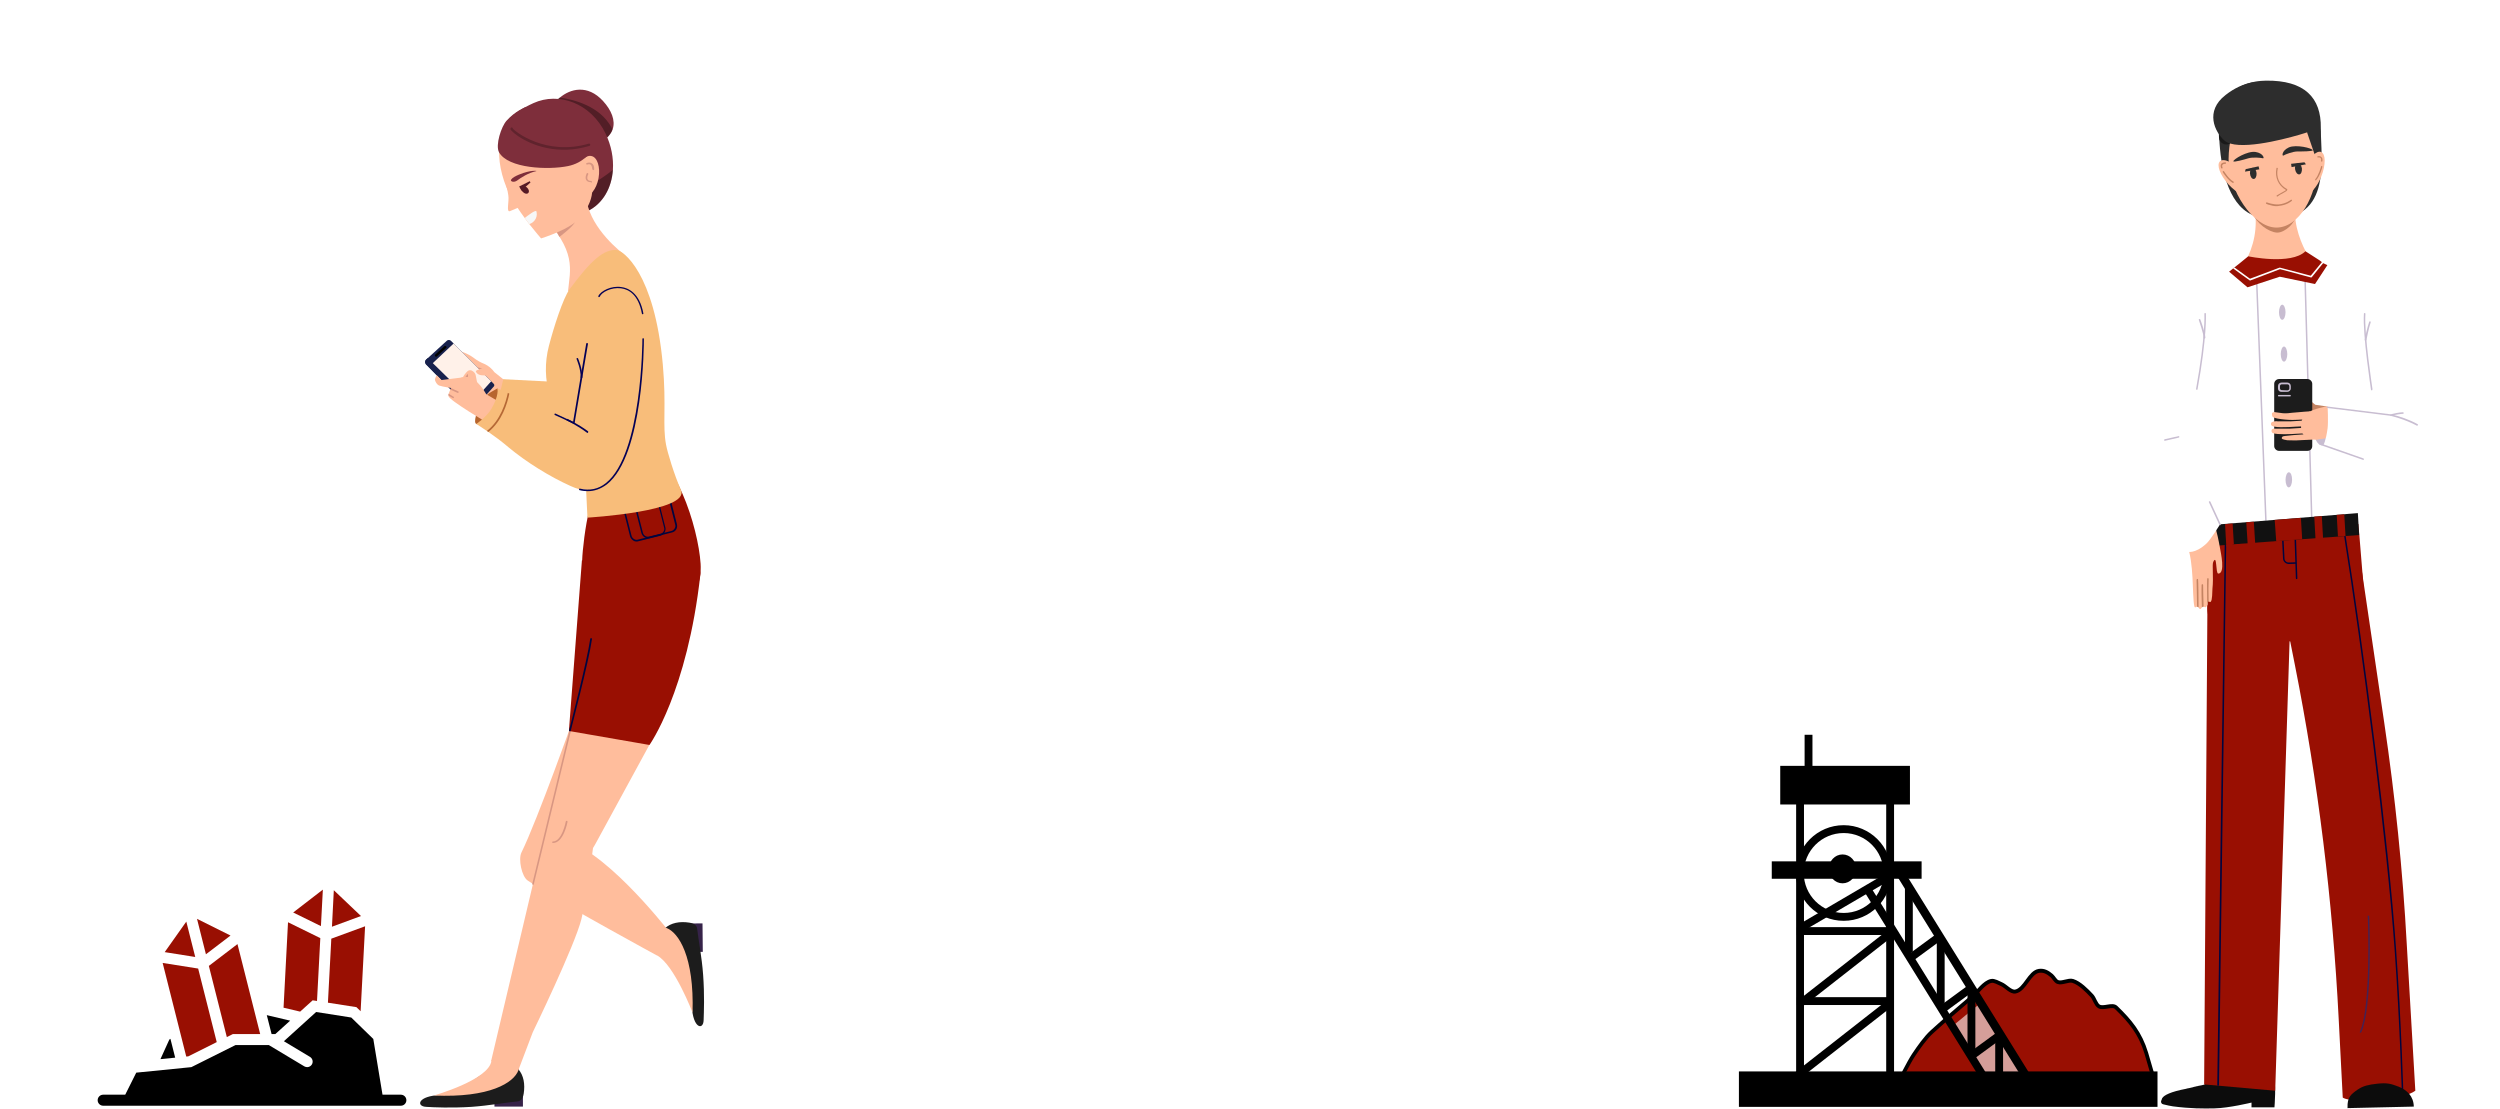 <?xml version="1.0" encoding="utf-8"?>
<!-- Generator: Adobe Illustrator 24.2.3, SVG Export Plug-In . SVG Version: 6.00 Build 0)  -->
<svg version="1.1" id="Layer_1" xmlns="http://www.w3.org/2000/svg" 
	xmlns:xlink="http://www.w3.org/1999/xlink" x="0px" y="0px"
	viewBox="0 0 992 439.9" style="enable-background:new 0 0 992 439.9;" xml:space="preserve"  
	
	>
<style type="text/css">
	.st0{fill:#CE9B9B;}
	.st1{fill:#FFBD9C;}
	.st2{fill:#362349;}
	.st3{fill:#563B6B;}
	.st4{fill:#D89682;}
	.st5{fill:#990F02;}
	.st6{fill:#00053F;}
	.st7{opacity:0.8;}
	.st8{fill:#FFFFFF;}
	.st9{fill:#F8BD7A;}
	.st10{fill:#18214D;}
	.st11{fill:#FFF1E9;}
	.st12{fill:#7E2E3B;}
	.st13{opacity:0.35;}
	.st14{fill:#561A25;}
	.st15{fill:#F7F7F7;}
	.st16{opacity:0.24;}
	.st17{fill:#B7652E;}
	.st18{fill:#040055;}
	.st19{fill:#B56835;}
	.st20{fill:#422D51;}
	.st21{fill:#00B493;}
	.st22{fill:#009198;}
	.st23{fill:#FCA054;}
	.st24{fill:#9E6235;}
	.st25{fill:#0C0C0C;}
	.st26{fill:#C8BDD1;}
	.st27{fill:#B56326;}
	.st28{fill:#383838;}
	.st29{fill:#161616;}
	.st30{fill:#EE5050;}
	.st31{fill:#C48362;}
	.st32{fill:#2D2D2D;}
	.st33{fill:#694582;}
	.st34{fill:#191919;}
	.st35{fill:#663A3A;}
	.st36{fill:#3F2222;}
	.st37{fill:#111111;}
	.st38{fill:#432254;}
	.st39{fill:#1C1C1C;}
	.st40{fill:#D35050;}
	.st41{fill:#990F02;}
</style>
<g>
	<g>
		<g>
			<!-- <g>
				<g>
					<g>
						<g>
							<g>
								<path class="st0" d="M274,437.6H69.9c-0.4,0-0.7,0.3-0.7,0.7c0,0.4,0.3,0.7,0.7,0.7h204.2c0-0.1,0-0.2,0-0.2
									C274.1,438.5,274.1,438,274,437.6z"/>
							</g>
						</g>
					</g>
				</g>
			</g> -->
			<g>
				<g>
					<g>
						<g>
							<path class="st1" d="M229,348.7c-0.3-0.2,9-6.3,0-7.9c-8.1-1.5,8.2-33.5,8.2-33.5l-9-24c0,0-14.9,42-21.3,55
								c-1.3,2.6,0.1,9.5,2.5,11.1c1.3,0.8,2.8,1.8,4.5,2.9C216.1,347.7,226.9,353.5,229,348.7z"/>
						</g>
					</g>
					<g>
						<g>
							<path class="st1" d="M221.8,333.1c-2.1,4.8-4.3,15.7-6.4,20.4c9.8,6.3,45.2,25.6,45.2,25.6l3.9-10.7
								C264.4,368.4,238.1,334.6,221.8,333.1z"/>
						</g>
					</g>
				</g>
			</g>
			<g>
				<g>
					<g>
						<path class="st1" d="M262.7,286.4l-2.1,3.8l-24.3,44.6l-0.4,0.7l-0.6,1c0,0-2.5,20-4.6,28.2c-2.6,10.5-19.3,44.9-19.3,44.9
							l-7.6,20l-8.9-8.7l32.4-137.1l0.8-2.6C228.2,281.1,263,285.5,262.7,286.4z"/>
					</g>
				</g>
			</g>
			<g>
				<g>
					<g>
						<rect x="196.2" y="434.2" class="st2" width="11.3" height="4.9"/>
					</g>
				</g>
				<g>
					<g>
						<g>
							<g>
								<g>
									<path class="st39" d="M198.3,422.7c-3.9,1.8-7.6,3.9-11,6.4c-3.2,2.4-7.9,5.2-12.4,5.4c-9.2,0.3-9.9,4.5-5.8,4.7
										c3.2,0.2,9.9,0.5,18,0c7-0.5,14.1-1.8,17.8-2.1c1.5-0.1,2.5-0.7,2.9-3.1c0.6-3.8,0-7.3-2.1-9.7c-1.8-2-4.7-2.7-7.2-1.6
										L198.3,422.7z"/>
								</g>
							</g>
						</g>
					</g>
					<g>
						<g>
							<g>
								<g>
									<path class="st1" d="M205.7,424.7c-1.8,4.9-11.3,11-33.6,10c0,0,22-6.2,22.9-13.8c0.2-1.6,7.2,0.9,10.2,2
										C205.9,423.1,206,423.9,205.7,424.7z"/>
								</g>
							</g>
						</g>
					</g>
				</g>
			</g>
			<g>
				<g>
					<g>
						
							<rect x="273.9" y="366.4" transform="matrix(1 -1.002969e-02 1.002969e-02 1 -3.718 2.791)" class="st2" width="4.9" height="11.3"/>
					</g>
				</g>
				<g>
					<g>
						<g>
							<g>
								<g>
									<path class="st39" d="M262.5,375.8c1.8,3.9,3.9,7.6,6.5,10.9c2.4,3.2,5.3,7.9,5.5,12.3c0.4,9.2,4.6,9.9,4.7,5.8
										c0.1-3.2,0.4-9.9-0.2-18c-0.5-7-1.9-14.1-2.3-17.8c-0.1-1.5-0.7-2.5-3.2-2.9c-3.8-0.6-7.3,0.1-9.6,2.2
										c-2,1.8-2.6,4.8-1.5,7.2L262.5,375.8z"/>
								</g>
							</g>
						</g>
					</g>
					<g>
						<g>
							<g>
								<g>
									<path class="st1" d="M264.4,368.2c4.9,1.8,11.1,11.4,10.4,33.6c0,0-7.2-18.9-14.1-22.7c-1.4-0.8,1.1-8.4,2.2-11.4
										C263.2,367,263.7,368,264.4,368.2z"/>
								</g>
							</g>
						</g>
					</g>
				</g>
			</g>
			<g>
				<g>
					<path class="st4" d="M211.5,351.1L211.5,351.1c-0.2-0.1-0.4-0.2-0.3-0.4l16.2-66.9c0-0.2,0.2-0.3,0.4-0.2
						c0.2,0,0.3,0.2,0.2,0.4l-16.2,66.9C211.8,351,211.7,351.1,211.5,351.1z"/>
				</g>
			</g>
			<g>
				<g>
					<g>
						<g>
							<path class="st5" d="M278,223.7c0.9,13.6-10.5,24.4-24.1,24.1c-13.6-0.4-23.2-11.8-22.9-25.4c0.1-4,1.3-14.2,2.8-19.9
								c3.6-13.8,10.6-24.3,20.2-24.1C267.6,178.7,277.1,209.4,278,223.7z"/>
						</g>
					</g>
				</g>
				<g>
					<g>
						<g>
							<path class="st5" d="M277.9,228c-5.2,46.7-20.2,67.6-20.2,67.6l-31.1-5.4l-0.4-0.1H226h-0.2v-0.6l0.1-1.6l5-65.5
								C231,222.3,279.2,216,277.9,228z"/>
						</g>
					</g>
				</g>
				<g>
					<g>
						<path class="st6" d="M226.1,290.2C226.1,290.2,226.1,290.1,226.1,290.2c-0.3-0.1-0.4-0.2-0.3-0.4c0.1-0.3,7.2-27.6,8.4-36.3
							c0-0.2,0.2-0.3,0.4-0.3s0.3,0.2,0.3,0.4c-1.2,8.7-8.4,36.1-8.4,36.3C226.4,290.1,226.3,290.2,226.1,290.2z"/>
					</g>
				</g>
			</g>
			<g>
				<g>
					<path class="st4" d="M219.4,334.5c-0.2,0-0.3-0.1-0.3-0.3c0-0.2,0.1-0.3,0.3-0.3c3.6,0,5.1-7.8,5.1-7.9c0-0.2,0.2-0.3,0.4-0.3
						s0.3,0.2,0.3,0.4C225.1,326.5,223.6,334.5,219.4,334.5z"/>
				</g>
			</g>
			<g>
				<g>
					<path class="st6" d="M252.7,214.9c-0.5,0-1-0.1-1.4-0.4c-0.6-0.4-1.1-1-1.3-1.7l-3.8-15c0-0.2,0.1-0.3,0.2-0.4l13.5-3.4
						c0.1,0,0.2,0,0.2,0c0.1,0,0.1,0.1,0.1,0.2l3.8,15c0.2,0.7,0.1,1.4-0.3,2.1c-0.4,0.6-1,1.1-1.7,1.3l-0.1-0.3l0.1,0.3l-8.8,2.2
						C253.1,214.8,252.9,214.9,252.7,214.9z M246.9,198l3.7,14.6c0.1,0.5,0.5,1,1,1.3s1,0.4,1.6,0.2l8.8-2.2c0.5-0.1,1-0.5,1.3-1
						s0.4-1,0.2-1.6l-3.7-14.6L246.9,198z"/>
				</g>
			</g>
			<g>
				<g>
					<path class="st6" d="M257.2,213.6c-1.2,0-2.3-0.8-2.7-2.1l-3.8-15c0-0.1,0-0.2,0-0.2c0-0.1,0.1-0.1,0.2-0.1l13.5-3.4
						c0.2,0,0.3,0.1,0.4,0.2l3.8,15c0.4,1.5-0.5,3-2,3.3l-0.1-0.3l0.1,0.3l-8.8,2.2C257.6,213.6,257.4,213.6,257.2,213.6z
						 M251.4,196.8l3.7,14.6c0.3,1.1,1.4,1.8,2.5,1.5l8.8-2.2l0,0c0.5-0.1,1-0.5,1.3-1s0.4-1,0.2-1.6l-3.7-14.6L251.4,196.8z"/>
				</g>
			</g>
			<g class="st7">
				<g>
					<g>
						<g>
							
								<rect x="130" y="219.9" transform="matrix(0.715 -0.699 0.699 0.715 -119.853 155.37)" class="st8" width="1.3" height="9.7"/>
						</g>
					</g>
				</g>
				<g>
					<g>
						<g>
							
								<rect x="125.8" y="224" transform="matrix(0.724 -0.689 0.689 0.724 -118.869 151.935)" class="st8" width="9.7" height="1.3"/>
						</g>
					</g>
				</g>
			</g>
			<g>
				<g>
					<g>
						<g>
							<polygon class="st9" points="197.5,158.4 192.5,154.9 196.3,150.3 225.6,151.8 225.8,177.6 							"/>
						</g>
					</g>
				</g>
				<g>
					<g>
						<path class="st1" d="M182.4,139.3c0,0,3.1,0.8,5.7,2.8c1.3,1,2.8,1.8,4.1,2.3c1.6,0.7,3,1.9,4,3.3l0,0l3.5,2.8
							c0,0-1.6,7.1-2.2,7.9c-0.8,1-3.3-1-3.3-1l-5.4-2.1l-5.5-13.9L182.4,139.3z"/>
					</g>
				</g>
				<g>
					<g>
						<g>
							<path class="st10" d="M196,153.3l-8.8,9.8c0,0-14-14.3-18.1-18.4c-0.6-0.6-0.6-1.6,0.1-2.1l8.1-7.4c0.4-0.4,1.2-0.4,1.6,0
								l1,1l13.3,13.4c0.9,0.9,1.6,1.6,1.6,1.6l1.1,1.1C196.2,152.6,196.2,153,196,153.3z"/>
						</g>
					</g>
				</g>
				<g>
					<g>
						<g>
							<path class="st11" d="M194.9,151.3l-7.8,8.7l-15.8-15.5l8.7-8.2l13.3,13.4C194.2,150.6,194.9,151.3,194.9,151.3z"/>
						</g>
					</g>
				</g>
				<g>
					<g>
						<path class="st10" d="M169.7,142.1l18.9,18.5l-2.1,1.8l-17.3-17.8c-0.6-0.6-0.6-1.6,0.1-2.1L169.7,142.1z"/>
					</g>
				</g>
				<g>
					<g>
						<g>
							<g>
								<g>
									<g>
										<g>
											<path class="st12" d="M226.4,53.2c2.6,2.5,6,3.7,9.2,3.5c2.2-0.2,4.2-1,5.8-2.6c0.8-0.9,1.4-1.8,1.7-2.8
												c1.2-3.5-0.5-7.6-3.8-11.2c-6.2-6.8-13.1-4.8-17.1-1.4c-0.4,0.3-0.7,0.6-1,0.9c-0.6,0.6-1,1.3-1.2,2.1
												C218.9,45.2,222.6,49.6,226.4,53.2z"/>
										</g>
									</g>
								</g>
							</g>
						</g>
						<g class="st13">
							<g>
								<g>
									<g>
										<g>
											<path d="M219.9,41.6l1.5,2.8l14.1,12.3c2.2-0.2,4.2-1,5.8-2.6c0.8-0.9,1.4-1.8,1.7-2.8c-0.1-0.2-0.2-0.4-0.3-0.6
												c-4.6-8.6-14.9-11.2-20.6-12c-0.4,0.3-0.7,0.6-1,0.9C220.5,40.2,220.1,40.9,219.9,41.6z"/>
										</g>
									</g>
								</g>
							</g>
						</g>
						<g>
							<g>
								<g>
									<g>
										<g>
											<path class="st12" d="M204.9,70.3c5.2,10.6,15.5,16.6,24.5,14.7c1.3-0.3,2.6-0.7,3.9-1.3c5.9-2.9,9.4-9.1,9.9-16.3
												c0.3-4.6-0.6-9.6-2.9-14.4c-5.9-12.2-18.7-16.6-28.6-12.1C192.8,49.5,198.9,58.1,204.9,70.3z"/>
										</g>
									</g>
								</g>
							</g>
						</g>
						<g class="st13">
							<g>
								<g>
									<g>
										<g>
											<path d="M229.4,85c1.3-0.3,2.6-0.7,3.9-1.3c5.9-2.9,9.4-9.1,9.9-16.3c-5,4.1-12.4,8.1-12.4,8.1S229.7,82.9,229.4,85z"/>
										</g>
									</g>
								</g>
							</g>
						</g>
						<g>
							<g>
								<g>
									<g>
										<g>
											<path class="st1" d="M225.4,115.5c-0.1,1.4,15.8-8.7,21.8-12.1c1-0.6,1.1-1.9,0.2-2.6c-4.6-3.6-15.4-13.7-14.8-24.8
												c0.3-4.6-18.1,8.8-18.1,8.8C229.1,99.7,226.2,107,225.4,115.5z"/>
										</g>
									</g>
								</g>
							</g>
						</g>
						<g>
							<g>
								<g>
									<g>
										<g>
											<path class="st4" d="M220.9,92c0.3-0.2,7.7-5.9,7.2-3.9c-0.4,1.6-6.1,5.9-6.1,5.9L220.9,92z"/>
										</g>
									</g>
								</g>
							</g>
						</g>
						<g>
							<g>
								<g>
									<g>
										<g>
											<path class="st1" d="M202.1,76.9c1.5,3.1,3.9,6.6,6.1,9.6c0.6,0.8,1.2,1.6,1.8,2.4c2.6,3.3,4.7,5.7,4.7,5.7
												s12.2-3.7,15.8-8.6c3.2-4.4,7.8-10,1.2-23.6s-17.5-21.7-26.1-17.6C197.1,48.9,195.5,63.3,202.1,76.9z"/>
										</g>
									</g>
								</g>
							</g>
						</g>
						<g>
							<g>
								<g>
									<g>
										<g>
											<path class="st1" d="M237.5,70.7c-0.8,4.4-3.5,7.7-5.9,7.2c-2.4-0.4-3.7-4.4-2.9-8.8s3.5-7.7,5.9-7.2
												C237,62.3,238.3,66.2,237.5,70.7z"/>
										</g>
									</g>
								</g>
							</g>
						</g>
						<g>
							<g>
								<g>
									<g>
										<g>
											<path class="st1" d="M199.9,70.3c0,0,1.2,3.1,1.8,7.2c0.4,2.5-0.9,6.7,0.6,6.3l6.2-2.6L199.9,70.3z"/>
										</g>
									</g>
								</g>
							</g>
						</g>
						<g>
							<g>
								<g>
									<g>
										<g>
											<path class="st14" d="M209.1,74.4c0.8,0.7,1,1.7,0.5,2.2s-1.5,0.3-2.2-0.5c-0.8-0.7-1-1.7-0.5-2.2
												C207.3,73.5,208.3,73.7,209.1,74.4z"/>
										</g>
									</g>
								</g>
							</g>
						</g>
						<g>
							<g>
								<g>
									<g>
										<g>
											<path class="st12" d="M212.8,67.9c0.6-0.1-2.1-0.6-6.9,1.4c-1.4,0.6-2.6,1.2-3.1,2c-0.4,0.6,0.9,1.3,2.3,0.4
												C206.7,70.5,209.6,68.6,212.8,67.9z"/>
										</g>
									</g>
								</g>
							</g>
						</g>
						<g>
							<g>
								<g>
									<g>
										<g>
											<polygon class="st14" points="210.2,71.9 206,74 206.9,75.6 210.5,72.4 											"/>
										</g>
									</g>
								</g>
							</g>
						</g>
						<g>
							<g>
								<g>
									<g>
										<g>
											<path class="st12" d="M236.5,54.8c-1,5.8-5.3,9.9-11.1,11.1c-7.8,1.6-23.8,1-27.4-5.5c-1.5-2.8,0.9-10.2,3-12.5
												c3.3-3.7,7.3-5.3,7.3-5.3h14.3l11,7.7L236.5,54.8z"/>
										</g>
									</g>
								</g>
							</g>
						</g>
						<g>
							<g>
								<g>
									<g>
										<g>
											<path class="st15" d="M208.2,86.5c0.6,0.8,1.2,1.6,1.8,2.4c1.4-0.3,3.5-2.1,2.9-4.9C212.7,82.9,209.4,85.6,208.2,86.5z"
												/>
										</g>
									</g>
								</g>
							</g>
						</g>
						<g>
							<g>
								<g>
									<g>
										<g>
											<path class="st4" d="M235.6,67.5c0.1-0.1,0.2-0.2,0.2-0.3c0-1.2-0.3-2-1-2.4c-0.9-0.6-1.9-0.1-2-0.1
												c-0.2,0.1-0.3,0.3-0.2,0.4c0.1,0.2,0.3,0.3,0.4,0.2c0,0,0.8-0.3,1.3,0c0.4,0.3,0.6,0.9,0.7,1.8c0,0.2,0.2,0.3,0.3,0.3
												C235.5,67.6,235.6,67.5,235.6,67.5z"/>
										</g>
									</g>
								</g>
							</g>
						</g>
						<g>
							<g>
								<g>
									<g>
										<g>
											<path class="st4" d="M234.7,72.5c0.1-0.1,0.2-0.2,0.2-0.3c0-0.2-0.1-0.3-0.3-0.4c-0.7,0-1.2-0.2-1.4-0.6
												c-0.4-0.6,0-1.6,0.2-2c0.1-0.2,0-0.4-0.1-0.5c-0.2-0.1-0.4,0-0.5,0.1c0,0.1-0.8,1.6-0.2,2.6c0.3,0.6,1,0.9,1.9,0.9
												C234.6,72.5,234.7,72.5,234.7,72.5z"/>
										</g>
									</g>
								</g>
							</g>
						</g>
					</g>
					<g class="st16">
						<g>
							<g>
								<path d="M225.2,59.4c-11.9,0.5-20.3-5.4-22.2-7.5c-0.4-0.4-0.6-0.7-0.4-1c0.1-0.3,0.4-0.4,0.6-0.3c0.2,0.1,0.3,0.2,0.3,0.4
									c0.7,1.1,13.1,11,30.1,6c0.3-0.1,0.5,0.1,0.6,0.3c0.1,0.3-0.1,0.5-0.3,0.6C230.8,58.8,227.9,59.3,225.2,59.4z"/>
							</g>
						</g>
					</g>
				</g>
				<g>
					<g>
						<path class="st17" d="M195.1,155.4c-2.2,1.2-3.9,3.2-4.8,5.5c-1.5,3.6-3,8.2-0.3,7.3c9.2-3.2,7.7-14.3,7.4-14.1
							C196.6,154.5,195.9,155,195.1,155.4z"/>
					</g>
				</g>
				<g>
					<g>
						<g>
							<path class="st9" d="M263,144.6c1.5,16.7-0.2,24.1,1.3,31.9c0.5,2.8,3.2,11.9,5.9,17.9c3.8,8.6-37.1,11-37.1,11l-0.9-18.8
								l-11.8-22.2l-0.5-1.6l-1.7-5.7c-2-6.4-2.1-13.3-0.4-19.8c1.9-7.4,5.6-18.9,8.2-22.5c8.5-11.5,13.5-15.9,18.6-15.6
								C247.2,99.3,259.7,108.2,263,144.6z"/>
						</g>
					</g>
				</g>
				<g>
					<g>
						<path class="st18" d="M255,124.7c-0.2,0-0.3-0.1-0.3-0.3c-1.4-7.5-5.2-9.6-8.3-10c-3.9-0.5-7.7,1.6-8.4,3.3
							c-0.1,0.2-0.3,0.2-0.4,0.2c-0.2-0.1-0.2-0.3-0.2-0.4c1-2.1,5.2-4.2,9.1-3.6c2.6,0.3,7.3,2.2,8.8,10.5
							C255.3,124.5,255.2,124.7,255,124.7L255,124.7z"/>
					</g>
				</g>
				<g>
					<g>
						<path class="st1" d="M199,160l0.8,5.6l-5.9,2.5c0,0-15.9-9.4-15.9-10.9c0-0.1,0-0.2,0-0.3c0,0,0-0.1,0-0.2
							c0-0.2,0.1-0.3,0.1-0.5v-0.1c0.1-0.5,0.4-1,0.6-1.5c0.1-0.2,0.2-0.4,0.3-0.6l0,0c0.2-0.4,0.4-0.7,0.4-0.7
							c6.6-10.1,13.5,3.1,13.5,3.1L199,160z"/>
					</g>
				</g>
				<g>
					<g>
						<g>
							<path class="st9" d="M249.6,156.4v0.2c-0.4,10.5-1.8,21.5-4.9,28.9l0,0c-1.1,2.5-2.3,4.7-3.8,6.3c-1.1,1.2-2.5,0.2-3.7,0.7
								c-1.6,0.7-3.4,2.3-5.7,1.7c-0.5-0.1-0.8,0.2-1.4,0l0,0c-1.2-0.3-2.5-0.8-3.8-1.4c-8-3.6-17.3-9.3-24.5-15.3
								c-2.8-2.4-5.7-4.5-8-6.1c-0.2-0.1-0.4-0.3-0.6-0.4c-2.5-1.7-4.2-2.8-4.2-2.8s3.9-2.5,6-6c3.1-5.3,2.4-8.1,2.4-8.1l4.1,1.9
								l0.6,0.3l23.8,10.8c0,0-2.1-37.1,4.1-44.7c3.2-3.8,12.3-5.4,16.6,3.5c1.3,2.6,2.4,9.3,2.8,17.5
								C249.7,147.3,249.7,151.8,249.6,156.4z"/>
						</g>
					</g>
				</g>
				<g>
					<g>
						<path class="st18" d="M227.7,168.1h-0.1l-7.4-3.4c-0.2-0.1-0.2-0.3-0.2-0.4c0.1-0.2,0.3-0.2,0.4-0.2l7,3.3l5.2-31
							c0-0.2,0.2-0.3,0.4-0.3s0.3,0.2,0.3,0.4l-5.3,31.4C228,168,227.9,168.1,227.7,168.1C227.8,168.1,227.8,168.1,227.7,168.1z"/>
					</g>
				</g>
				<g>
					<g>
						<path class="st18" d="M233.2,194.9c-1,0-2.1-0.1-3.2-0.4c-0.2,0-0.3-0.2-0.2-0.4c0-0.2,0.2-0.3,0.4-0.2
							c3.8,0.9,7.2,0.2,10.2-2.2c14.4-11.4,14.5-56.8,14.5-57.2c0-0.2,0.1-0.3,0.3-0.3l0,0c0.2,0,0.3,0.1,0.3,0.3
							c0,1.9-0.1,46.2-14.7,57.7C238.4,194,235.9,194.9,233.2,194.9z"/>
					</g>
				</g>
				<g>
					<g>
						<path class="st18" d="M230.7,150.1L230.7,150.1c-0.2,0-0.3-0.1-0.3-0.3c0.1-3.4-1.6-7.2-1.6-7.3c-0.1-0.2,0-0.4,0.2-0.4
							c0.2-0.1,0.4,0,0.4,0.2c0.1,0.2,1.7,4,1.7,7.5C231,150,230.9,150.1,230.7,150.1z"/>
					</g>
				</g>
				<g>
					<g>
						<path class="st18" d="M233.1,171.8c-0.1,0-0.1,0-0.2-0.1c-3.8-2.9-8-4.8-8-4.9c-0.2-0.1-0.2-0.3-0.2-0.4
							c0.1-0.2,0.3-0.2,0.4-0.2c0,0,4.3,2,8.2,4.9c0.1,0.1,0.2,0.3,0.1,0.4C233.3,171.7,233.2,171.8,233.1,171.8z"/>
					</g>
				</g>
				<g>
					<g>
						<path class="st1" d="M173.3,148.9c0,0-0.8,1.2-0.7,1.9c0.2,0.7,0.7,1.8,1.7,2.2c1.4,0.5,5.7,1.1,5.7,1.1l4-4.4l-8.8,1.1
							L173.3,148.9z"/>
					</g>
				</g>
				<g>
					<g>
						<path class="st1" d="M187.1,147c-0.5-0.2-1.2-0.1-1.6,0.3c-0.7,0.6-1.9,2.2-1.7,2.4c0.2,0.3,1.3-0.1,1.7,0l-0.5,2.1l4.6,1.5
							l-0.8-4.2C188.7,148.2,188,147.4,187.1,147L187.1,147z"/>
					</g>
				</g>
				<g>
					<g>
						<g>
							<path class="st4" d="M182,155.7c-0.1,0.1-0.2,0.2-0.3,0.2s-0.1,0-0.1,0s-1.8-0.8-2.9-1.3c0.1-0.2,0.2-0.4,0.3-0.6
								c1.1,0.5,2.8,1.3,2.8,1.3C182,155.3,182,155.5,182,155.7z"/>
						</g>
					</g>
				</g>
				<g>
					<g>
						<g>
							<path class="st4" d="M180.1,157.8c-0.1,0.1-0.2,0.2-0.3,0.2c0,0-0.1,0-0.2-0.1c-0.1,0-0.8-0.5-1.7-1c0,0,0-0.1,0-0.2
								c0-0.2,0.1-0.3,0.1-0.5c0.7,0.5,1.5,0.9,1.9,1.2C180.1,157.4,180.2,157.6,180.1,157.8z"/>
						</g>
					</g>
				</g>
				<g>
					<g>
						<path class="st4" d="M185.7,148.3v0.9c0,0,0,0.5-0.1,0.4c-0.1,0-0.9-0.1-0.9-0.1L185.7,148.3z"/>
					</g>
				</g>
				<g>
					<g>
						<path d="M177,138.1l-3.6,3.3c-0.2,0.2-0.5,0.2-0.7,0l0,0c-0.2-0.2-0.2-0.5,0-0.7l3.6-3.3c0.2-0.2,0.5-0.2,0.7,0l0,0
							C177.3,137.6,177.2,137.9,177,138.1z"/>
					</g>
				</g>
				<g>
					<g>
						<polygon class="st4" points="189.5,145.8 190.4,146.7 191.7,146.2 						"/>
					</g>
				</g>
				<g>
					<g>
						<path class="st1" d="M192.2,145.8c0,0-3.3,1-3.4,1.5c0,0.4,0.8,1.5,2.3,1.6c0.7,0.1,2.6,0.1,2.6,0.1L192.2,145.8z"/>
					</g>
				</g>
			</g>
			<g>
				<g>
					<g>
						<path class="st8" d="M167.2,136c-0.1,0-0.2,0-0.3-0.1l-7-4.5c-0.3-0.2-0.4-0.6-0.2-0.9c0.2-0.3,0.6-0.4,0.9-0.2l7,4.5
							c0.3,0.2,0.4,0.6,0.2,0.9C167.6,135.9,167.4,136,167.2,136z"/>
					</g>
				</g>
				<g>
					<g>
						<path class="st8" d="M170.9,132.9c-0.3,0-0.5-0.2-0.6-0.5l-2.3-7.5c-0.1-0.3,0.1-0.7,0.4-0.8c0.3-0.1,0.7,0.1,0.8,0.4l2.3,7.5
							c0.1,0.3-0.1,0.7-0.4,0.8C171,132.9,171,132.9,170.9,132.9z"/>
					</g>
				</g>
				<g>
					<g>
						<path class="st8" d="M177,131.6L177,131.6c-0.4,0-0.7-0.3-0.6-0.7l0.4-7.8c0-0.4,0.3-0.6,0.7-0.6s0.6,0.3,0.6,0.7l-0.4,7.8
							C177.6,131.3,177.4,131.6,177,131.6z"/>
					</g>
				</g>
				<g>
					<g>
						<path class="st8" d="M157.8,141.2c-0.4,0-0.6-0.3-0.6-0.6c0-0.4,0.3-0.6,0.6-0.6l8.2-0.1l0,0c0.4,0,0.6,0.3,0.6,0.6
							c0,0.4-0.3,0.6-0.6,0.6L157.8,141.2L157.8,141.2z"/>
					</g>
				</g>
			</g>
			<g>
				<g>
					<g>
						<path class="st19" d="M202.1,156.2c-0.8,3.9-2.9,10.9-8.3,15.2c-0.2-0.1-0.4-0.3-0.6-0.4c5.4-4.2,7.5-11.3,8.3-15.1
							L202.1,156.2z"/>
					</g>
				</g>
			</g>
			<g>
			<!-- FLOR EN PIES DE CHICA -->
				<g transform="translate(30,325)">
					<!-- CRUZ DE CHIVOS -->
					<!-- <path transform="translate(45,315)" class="st41"
					style=" stroke:none;fill-rule:nonzero;fill-opacity:1;" d="M 28.992188 122.859375 C 24.304688 121.25 23.785156 120.792969 22.78125 117.40625 C 21.84375 114.226562 21.84375 113.785156 22.785156 113.589844 C 23.328125 113.476562 28.902344 107.835938 39.800781 96.378906 C 48.71875 87.003906 57.15625 78.167969 58.550781 76.742188 C 60.449219 74.796875 61.015625 74.027344 60.808594 73.664062 C 60.226562 72.636719 35.90625 47.085938 35.285156 46.847656 C 35.042969 46.753906 34.410156 47.144531 33.875 47.714844 C 32.640625 49.023438 26.601562 57.078125 22.949219 62.289062 C 21.410156 64.476562 19.980469 66.253906 19.765625 66.234375 C 19.554688 66.214844 16.34375 63.777344 12.632812 60.816406 L 5.882812 55.4375 L 6.789062 54.640625 C 7.285156 54.203125 9.113281 51.765625 10.84375 49.222656 C 15.890625 41.828125 21.4375 34.613281 24.199219 31.84375 C 27.941406 28.101562 48.929688 12.585938 50.253906 12.585938 C 50.59375 12.585938 52.488281 14.777344 55.191406 18.296875 C 58.191406 22.203125 59.867188 24.117188 60.484375 24.34375 C 60.980469 24.527344 61.339844 24.816406 61.28125 24.980469 C 61.222656 25.148438 57.945312 27.710938 54.003906 30.679688 C 50.0625 33.648438 45.804688 37.035156 44.542969 38.207031 C 41.230469 41.273438 41.078125 40.90625 48.96875 48.835938 C 56.890625 56.792969 76.640625 75.933594 96.21875 94.636719 C 104.277344 102.335938 111.890625 109.605469 113.128906 110.789062 C 114.578125 112.175781 115.644531 112.945312 116.117188 112.945312 C 116.816406 112.945312 116.839844 113.019531 116.628906 114.609375 C 116.277344 117.269531 115.175781 119.664062 113.921875 120.507812 C 112.738281 121.304688 110.464844 122.03125 108.152344 122.355469 L 106.707031 122.554688 L 87.789062 102.289062 C 77.382812 91.144531 68.773438 82.0625 68.652344 82.113281 C 68.53125 82.160156 60.65625 91.015625 51.144531 101.792969 C 41.636719 112.570312 33.335938 121.914062 32.699219 122.558594 L 31.542969 123.730469 Z M 72.023438 70.160156 L 68.222656 66.558594 L 79.699219 54.519531 C 89.382812 44.359375 91.175781 42.335938 91.175781 41.554688 C 91.175781 40.757812 90.089844 39.621094 83.265625 33.265625 C 78.914062 29.214844 75.433594 25.769531 75.53125 25.613281 C 75.625 25.457031 76 25.328125 76.355469 25.328125 C 76.757812 25.328125 79.144531 23.289062 82.6875 19.914062 C 85.8125 16.933594 88.523438 14.496094 88.710938 14.496094 C 88.898438 14.496094 92.289062 17.652344 96.246094 21.503906 C 103.753906 28.816406 104.277344 29.179688 105.457031 27.878906 C 105.773438 27.527344 106.261719 27.242188 106.542969 27.246094 C 106.824219 27.246094 108.054688 28.101562 109.277344 29.140625 C 110.699219 30.351562 111.84375 31.070312 112.449219 31.128906 L 113.390625 31.222656 L 112.328125 32.429688 C 111.742188 33.09375 111.21875 34.054688 111.15625 34.570312 C 111.0625 35.394531 111.355469 35.769531 113.636719 37.746094 C 115.0625 38.976562 116.382812 39.984375 116.578125 39.988281 C 116.894531 39.992188 131.109375 67.402344 130.921875 67.648438 C 130.878906 67.707031 125.417969 64.863281 118.785156 61.324219 L 106.734375 54.894531 L 103.0625 51.261719 C 101.046875 49.265625 99.304688 47.632812 99.195312 47.632812 C 99.082031 47.632812 93.800781 53.507812 87.457031 60.695312 C 81.113281 67.878906 75.898438 73.757812 75.875 73.757812 C 75.847656 73.757812 74.117188 72.136719 72.023438 70.160156 Z M 72.023438 70.160156 "/> -->
					<!-- GEMAS -->
					<g>
						<path style=" stroke:none;fill-rule:nonzero;fill:#990F02;fill-opacity:1;" d="M 98.109 28 L 86.34 37.078 L 97.344 42.48 Z M 98.109 28 "/>
						<path style=" stroke:none;fill-rule:nonzero;fill:#990F02;fill-opacity:1;" d="M 102.461 28.242 L 101.719 42.723 L 113.227 38.477 Z M 102.461 28.242 "/>
						<path style=" stroke:none;fill-rule:nonzero;fill:#990F02;fill-opacity:1;" d="M 113.094 76.258 L 114.867 42.547 L 101.457 47.469 L 101.367 49.352 L 100.121 72.867 L 111.43 74.637 Z M 113.094 76.258 "/>
						<path style=" stroke:none;fill-rule:nonzero;fill:#990F02;fill-opacity:1;" d="M 94.062 71.926 L 95.789 72.188 L 97.102 47.25 L 84.285 40.949 L 82.512 74.855 L 89.098 76.41 Z M 94.062 71.926 "/>
						<path style=" stroke:none;fill-rule:nonzero;fill:#990F02;fill-opacity:1;" d="M 43.926 40.688 L 35.352 52.805 L 47.469 54.73 Z M 43.926 40.688 "/>
						<path style=" stroke:none;fill-rule:nonzero;fill:#990F02;fill-opacity:1;" d="M 61.469 46.223 L 48.168 39.594 L 51.711 53.66 Z M 61.469 46.223 "/>
						<path style=" stroke:none;fill-rule:nonzero;fill:#990F02;fill-opacity:1;" d="M 60.004 86.516 L 62.41 85.312 L 73.238 85.312 L 64.227 49.613 L 52.871 58.273 Z M 60.004 86.516 "/>
						<path style=" stroke:none;fill-rule:nonzero;fill:#990F02;fill-opacity:1;" d="M 44.691 94.172 L 56 88.508 L 48.629 59.324 L 34.539 57.094 L 43.902 94.238 Z M 44.691 94.172 "/>
						<path style=" stroke:none;fill-rule:nonzero;fill:rgb(0%,0%,0%);fill-opacity:1;" d="M 79.254 85.312 L 85.137 79.996 L 75.863 77.809 L 77.766 85.312 Z M 79.254 85.312 "/>
						<path style=" stroke:none;fill-rule:nonzero;fill:rgb(0%,0%,0%);fill-opacity:1;" d="M 37.625 87.195 L 37.188 87.5 L 33.664 95.266 L 39.508 94.676 Z M 37.625 87.195 "/>
						<path style=" stroke:none;fill-rule:nonzero;fill:rgb(0%,0%,0%);fill-opacity:1;" d="M 129.062 109.375 L 121.777 109.375 L 118.125 87.258 L 109.375 78.75 L 95.441 76.562 L 82.645 88.156 L 92.992 94.367 C 94.039 95.004 94.367 96.336 93.758 97.367 C 93.34 98.066 92.617 98.438 91.875 98.438 C 91.48 98.438 91.109 98.328 90.758 98.133 L 76.824 89.773 C 76.824 89.773 76.738 89.73 76.715 89.688 L 63.438 89.688 L 45.938 98.438 L 24.062 100.625 L 19.688 109.375 L 10.938 109.375 C 9.734 109.375 8.75 110.359 8.75 111.562 C 8.75 112.766 9.734 113.75 10.938 113.75 L 129.062 113.75 C 130.266 113.75 131.25 112.766 131.25 111.562 C 131.25 110.359 130.266 109.375 129.062 109.375 Z M 129.062 109.375 "/>
						<g style="fill:rgb(0%,0%,0%);fill-opacity:1;">
						<use xlink:href="#glyph0-1" x="0" y="172.812"/>
						<use xlink:href="#glyph0-2" x="7.898" y="172.812"/>
						<use xlink:href="#glyph0-3" x="12.196" y="172.812"/>
						<use xlink:href="#glyph0-4" x="18.333" y="172.812"/>
						<use xlink:href="#glyph0-5" x="24.383" y="172.812"/>
						<use xlink:href="#glyph0-3" x="27.982" y="172.812"/>
						<use xlink:href="#glyph0-6" x="34.064" y="172.812"/>
						<use xlink:href="#glyph0-7" x="40.746" y="172.812"/>
						<use xlink:href="#glyph0-8" x="43.786" y="172.812"/>
						<use xlink:href="#glyph0-9" x="50.24" y="172.812"/>
						<use xlink:href="#glyph0-7" x="56.322" y="172.812"/>
						<use xlink:href="#glyph0-10" x="59.362" y="172.812"/>
						<use xlink:href="#glyph0-11" x="67.259" y="172.812"/>
						<use xlink:href="#glyph0-6" x="73.941" y="172.812"/>
						<use xlink:href="#glyph0-12" x="80.623" y="172.812"/>
						<use xlink:href="#glyph0-7" x="83.663" y="172.812"/>
						<use xlink:href="#glyph0-13" x="86.703" y="172.812"/>
						<use xlink:href="#glyph0-14" x="94.688" y="172.812"/>
						<use xlink:href="#glyph0-2" x="101.371" y="172.812"/>
						<use xlink:href="#glyph0-7" x="105.626" y="172.812"/>
						<use xlink:href="#glyph0-10" x="108.666" y="172.812"/>
						<use xlink:href="#glyph0-8" x="116.553" y="172.812"/>
						<use xlink:href="#glyph0-6" x="123.235" y="172.812"/>
						<use xlink:href="#glyph0-12" x="129.917" y="172.812"/>
						<use xlink:href="#glyph0-15" x="132.957" y="172.812"/>
						<use xlink:href="#glyph0-15" x="135.997" y="172.812"/>
						<use xlink:href="#glyph0-4" x="139.037" y="172.812"/>
						<use xlink:href="#glyph0-16" x="145.118" y="172.812"/>
						</g>
					</g>

				</g>
			</g>
			<g class="st7">
				<g>
					<path class="st8" d="M177.2,269.9c-1.7,0-3-1.4-3-3c0-1.7,1.4-3,3-3c1.7,0,3,1.4,3,3S178.9,269.9,177.2,269.9z M177.2,265.1
						c-1,0-1.8,0.8-1.8,1.8s0.8,1.8,1.8,1.8s1.8-0.8,1.8-1.8S178.2,265.1,177.2,265.1z"/>
				</g>
			</g>
			<g class="st7">
				<g>
					<path class="st8" d="M135.9,79.2c-2.3,0-4.3-1.9-4.3-4.3c0-2.3,1.9-4.3,4.3-4.3c2.3,0,4.3,1.9,4.3,4.3
						C140.1,77.3,138.2,79.2,135.9,79.2z M135.9,72c-1.6,0-3,1.3-3,3c0,1.6,1.3,3,3,3c1.6,0,3-1.3,3-3C138.8,73.3,137.5,72,135.9,72
						z"/>
				</g>
			</g>
		</g>
	</g>
</g>
<g>
	<g>
		<g>
			<g>
				<g>
					<g>
						<g>
							<g>
								<g>
									<path class="st5" d="M958.4,432.8c0,0-3.8,3-14.4,3.7c-12.5,0.9-14.4-1-14.4-1l-1.6-31c-2.4-47.2-8.2-94.3-17.4-140.7
										l-3.9-19.6l9.2,1l15.7-10.1c0.5-0.3,0.9-0.8,1.2-1.4l0,0c1.1-2.9,4-9.5,4.5-6.4l8.8,59.7c4.3,29.1,7.3,58.3,8.9,87.6
										L958.4,432.8z"/>
								</g>
							</g>
						</g>
					</g>
				</g>
			</g>
			<g>
				<g>
					<g>
						<g>
							<g>
								<g>
									<g>
										<path class="st25" d="M857.6,436.7c-0.3,0.7,0.1,1.4,0.8,1.5c1.2,0.3,3,0.7,3.8,0.8c6.9,0.9,12.1,0.9,16.5,0.8
											c5.7-0.1,14.7-2.3,14.7-2.3v1.9h9.1c0,0,0.9-10.1-0.5-13.3c-0.7-1.7-5.1-6.1-5.1-6.1l-1.3,3.1l-18.2-4.6
											c0,0,6.6,8.1-1.4,10.9c-0.1,0.1-0.3,0.1-0.4,0.2c-0.4,0.2-0.6,0.6-1,0.8c-0.2,0.1-1.8,0.4-2.4,0.5
											c-0.2,0.1-0.3,0.1-0.5,0.1c-0.1,0-0.2,0.1-0.3,0.1c-0.2,0-0.4,0.1-0.5,0.1c-0.7,0.2-1.6,0.4-2.4,0.6h-0.1
											c-0.2,0-0.3,0.1-0.5,0.1l0,0c-0.1,0-0.2,0-0.3,0.1c-6.4,1.2-8.9,2.6-9.6,3.7c-0.1,0.1-0.1,0.2-0.1,0.2
											C857.9,435.9,857.8,436.3,857.6,436.7z"/>
									</g>
								</g>
							</g>
						</g>
					</g>
				</g>
			</g>

			<g transform="translate(690,290)">
				<!-- ... EN PIES DE CHICO -->
				<!-- <path transform="translate(730,315)" class="st41" > -->
				<!-- <path transform="translate(730,315)" class="st41" d="m51.145 23.123c-5.363 1.8181-9.9832 5.2866-14.844 8.1875-4.8979 2.6322-8.5702 6.5644-12.969 8.5-7.2696 2.4326-12.586 8.6226-18.062 13.656l0.5938 0.125c5.3357-5.3143 10.788-9.8841 17.781-12.844 5.0525-1.9797 9.2673-5.4823 13.531-8.75 3.843-2.9165 7.5457-5.7084 11.719-6.8438-3.2227 3.3638-5.0075 7.4166-8.2188 11-5.7835 4.1988-8.111 10.263-10.281 16.875-0.93729 3.3659-1.503 6.8461-2.0938 10.344-2.8276 1.6839-4.6538 4.1054-7.3125 6.0312-4.9102 1.4144-7.9636 5.2738-10.688 9.375l0.2188 0.1562c2.5364-4.2273 5.8986-6.6132 10.781-8.0938 2.1892-1.7034 4.3698-3.4475 6.5938-5.125-0.35617 2.0151-0.74816 4.023-1.25 6.0312-1.7307 3.8355-3.0419 7.8463-4.4375 11.812-1.6633 4.6977-3.4264 9.3844-4.8125 11.562l0.2188 0.4062c1.5251-2.3966 3.9898-6.6994 5.6562-11.406 1.6665-4.7068 3.1557-9.6865 4.2812-11.938 1.3682-6.2707 2.2912-11.629 3.6875-17.906 1.6579-5.9536 4.5559-12.429 10.781-17.094l0.0312-0.0312 0.0312-0.0312c4.0124-4.4436 5.2219-8.5465 9.5938-12 5.6716 1.9861 8.5855 4.3916 14.312 7.25 4.2858 2.7238 9.0287 4.0086 12.531 7.875 2.7022 4.5014 7.5066 7.228 11.25 10.812 2.3903 3.7218 5.4213 6.9175 8.7812 9.7188 3.1399 2.6082 5.9863 5.098 7.4375 8.25-1.5293-3.4132-3.6541-6.4337-6.7812-9.0312-3.2248-2.6787-6.6326-5.423-8.9688-9.125l-0.0312-0.0312-0.0312-0.0312c-3.4-2.9566-6.6617-5.8374-9.125-9.5312 2.8248-1.6864 3.9684-2.6324 5.0312-3.625 0.93894-0.87683 2.012-1.8857 4.0625-3.4375 0.18127 3.3044 2.7992 5.2653 5.0625 7.25 2.032 2.4801 3.9768 4.9797 5.0312 8.0312l0.125-0.1875c-0.58133-2.9066-2.6081-6.1546-4.3437-8.4688-2.2592-1.6502-3.5297-3.7354-4.25-6.2812 2.0868 1.4054 4.8868 2.3449 7.8438 3.25 3.6369 1.1132 7.4176 2.2324 10.125 4.125 1.4232 3.8764 5.1339 9.2606 7.6562 12.375l0.375-0.1562c-2.5134-3.1034-5.453-9.3928-6.7188-13-3.0555-2.3659-7.4756-3.1806-11.156-4.3125l-9.5-4.8437c-2.8271 2.0512-3.9091 3.9167-4.9688 4.9062-1.0013 0.93504-2.1392 2.2431-4.7188 3.8438-0.29158-0.46138-0.57843-0.91702-0.84375-1.4062v-0.03125l-0.0312-0.0625c-3.4194-4.0545-8.8936-5.0176-13.25-7.7188h-0.031242l-0.0312-0.0312c-4.5656-2.7917-9.483-5.5833-15.375-8.375zm13 19.688l0.0625 0.0625c3.5508 1.189 4.9459 4.1796 6.3438 6.7188 1.2292 2.2328 2.125 4.7869 3.625 7.2188l-1.0312-0.125-27.25 6.0938c-4.0165 0.3674-6.2489-1.6687-6.6875-5.3125l-0.1875-0.0938c0.11588 4.4266 2.5804 6.3642 6.7188 6.4062l0.0938 5.0938 0.1875 21.469c-1.1347 2.1697-3.6554 3.2201-5.6875 4.5312-1.8742 1.3691-3.8392 2.6648-4.4688 4.875l0.2812-0.0312c0.50439-1.7709 2.6435-3.0273 4.5312-4.4062 1.8321-1.3383 4.987-2.2079 5.9062-4.625l0.8125 0.4688 6.875-1.4375 5.5-1.5 0.5312-0.125 0.7812-0.1562c0.10361 0.12893 0.17859 0.27733 0.28125 0.40625l-1.8125 0.375 2.1562 2.5 1.5938-0.375c0.26607 0.36118 0.52896 0.73518 0.78126 1.0938l-1.6563 0.4688 1.7813 2.25 1.4375-0.4062c0.12816 0.2089 0.25399 0.41795 0.375 0.625l-1.8438 0.4688 1.4688 2.125 1.5312-0.4062c0.023079 0.050117 0.039986 0.1063 0.0625 0.15625 0.070679 0.15683 0.12095 0.33725 0.1875 0.5l-1.3125 0.2812 0.4062 2.7812 1.7188-0.3438c0.098419 0.59296 0.14604 1.1665 0.09375 1.6562-0.13928 1.3043-1.9154 4.3363-3.25 5.6562l-0.5938-1.1875-3.7813 0.125 0.7812 1.875c-0.71534 0.1656-1.4353 0.33529-2.1562 0.5l-0.7188-1.4375-3.4375 0.1562 0.8125 2.0312c-0.88145 0.19609-1.7901 0.39917-2.6875 0.59375l-0.8125-1.5625-3.4375 0.125 0.9062 2.1562c-1.3374 0.27945-2.017 0.38049-3.4062 0.65625v0.8125c7.4603-1.5205 13.498-3.0069 20.094-4.5938-0.55728 0.86686-1.065 1.5817-1.4688 2-6.1496 1.4831-11.758 2.8531-18.094 3.9375l-0.0312 0.5c1.4623-0.2919 2.4797-0.511 3.9375-0.8125l2.4375 5.9062-4.3438 0.7812-0.0625 0.5938 23.375-4.1562c-0.5738 0.51169-1.2094 1.0103-1.875 1.5312l-21.438 3.8438-0.0938 0.5625 5.3438-0.9375 0.7188 1.7188 4.4688-0.9375-0.8125-1.5625 1.5-0.25 0.5 1.25 4.4688-0.9375-0.5312-1.0938 1.4688-0.25 0.5938 1.4688 4.5-0.9062-0.6562-1.3438 4.5938-0.8125 0.5 1.25 4.5-0.9375-0.5312-1.0938 6.7188-1.1875 0.375 1.0312 4.5625-0.6562-0.5312-1.125 2.4062-0.4375 0.5 1.1562 4.5-0.9375-0.5-1 1.6875-0.3125 0.5625 1.375 4.5-0.9375-0.5938-1.2188 1.4375-0.25 0.4062 1.0312 3.875-0.8125 0.625-0.125-0.4375-0.875 1.5-0.25 0.5625 1.3125 4.5-0.9375-0.5938-1.1875 1.4375-0.25 0.5312 1.25 4.0312-0.9688-0.4375-1 0.8125-0.2812-0.4062-0.5625-3.125 0.5625c0.57105-0.36891 1.0862-0.81876 1.5312-1.3125l1.25-0.2188-0.1875-0.5625-0.5312 0.0938c1.0634-1.4764 1.682-3.3088 1.8125-5.2188-0.026329-1.9709-0.70766-3.3605-1.8438-4.2188 0.59985-3.0576 0.3328-6.3581 0.75-9.4688l-8.4062-5.3125c-0.64574-1.4765-1.268-2.6597-2.2812-3.4688-1.6554-1.2595-3.7885-1.8562-5.6875-2.0625-3.6183 1.2713-7.5287 2.4489-9.4375 5.75l-10.781 3.7812 0.3438 0.125c0.30544 1.7296 0.78949 5.5123 0.96875 7.875-0.6667 1.2546-1.0869 2.6558-1.1875 4.125 0.01841 1.3777 0.35321 2.4776 0.9375 3.3125-0.31504 0.070511-0.59904 0.14931-0.90625 0.21875l-0.3125-0.6875-3.3438 0.3125 0.4062 1.0938c-0.16598 0.038254-0.333 0.086487-0.5 0.125-0.2079-2.0441-0.90319-4.0166-2-5.9375l1.7812-0.375-1.6875-2.3438-1.6875 0.3438c-0.25989-0.34811-0.55078-0.70966-0.84375-1.0625l1.5938-0.4375-1.3438-2.2188-2.125 0.5625c-0.20453-0.21143-0.4122-0.4126-0.625-0.625l1.3438-0.375-2.125-2.3125-1.5625 0.4688c-0.24203-0.2198-0.50241-0.43612-0.75-0.65625l1.3125-0.3125-1.9688-2.375-1.9375 0.4375c-0.10651-0.089745-0.20555-0.19157-0.3125-0.28125l1.4062-0.2812-0.125-0.125 7.1875-2.2812-0.1562-20.312-0.5312-6.5c-1.7438-2.5146-3.1068-5.2876-4.5312-7.875-1.4595-2.651-3.4811-5.04-7.2812-6.3125zm8.6875 14.25l1.5938 0.125c0.032669 0.05048 0.060493 0.10591 0.09375 0.15625l-27.188 6.3125-0.4062-0.4375 25.906-6.1562zm2.8438 0.6562l0.0938 5.25-28.156 6.5938-0.1562-5.1875 28.219-6.6563zm-29.312 5.875l0.4688 0.4062 0.0312 4.9375-0.4375-0.4375-0.0625-4.9063zm29.438 0.2188l0.2812 19.75-2.9062 0.9375-1.5312 0.4688-0.2188-20.188 4.375-0.9688zm-4.8125 1.0625l0.2188 19.812-1.0312-1.8125 0.0625-17.844 0.75-0.1562zm-1.25 0.2812v17.281l-13.656-7.625 0.0312-6.6875 13.625-2.9688zm-1.75 1.1562l-0.125 4.4375-3.125-0.4375 0.0938-2.3125-0.25-0.125-0.125 2.375-3.0938-0.4375v-1.9688l-0.2812-0.0938v2.0312l-0.6875-0.0938v0.125l0.7188 0.125v2.5625l-1.6562-0.6875-0.0938 0.3438 1.75 0.6875 0.0312 2.2812c-1.0349-0.34243-2.0548-0.71697-3.0625-1.125l0.125-5.2188-0.1562-0.125-0.2188 5.25c-0.37645-0.15693-0.72613-0.3215-1.0938-0.5l-0.25 0.1875c0.43774 0.22446 0.88644 0.4048 1.3438 0.59375l-0.0312 0.5938 0.25 0.1875 0.0312-0.6875c0.99753 0.39847 2.0265 0.76627 3.0625 1.0938v0.53125h0.25v-0.4375c0.91128 0.28747 1.8298 0.54936 2.7188 0.875l-0.0625 1.0938 0.375 0.0938 0.0312-1.0625c0.41054 0.15641 0.82136 0.32044 1.2188 0.5v-0.1875c-0.39248-0.17973-0.78638-0.34174-1.1875-0.5l0.0937-2.0625 1.6875 0.6562v4.3438l0.3438 0.125s-0.073227-3.0107-0.09375-4.3438l2.3438 0.9062 0.0312-0.25-2.375-0.9688c-0.001831-0.13078 0-0.52522 0-0.5625h-0.25v0.46875l-1.6875-0.6875 0.1563-3.375 3.125 0.5312-0.0312 0.625 0.25 0.25 0.0312-0.8125 0.8125 0.125 0.0312-0.3438-0.8438-0.125 0.1562-4.4062-0.2812-0.0625zm-12.438 1.9375l-0.0625 6.0312-1.3438-2-0.0312-3.7188 1.4375-0.3125zm-1.9375 0.4375l0.1951 20.846-5.6638 1.154-0.4062-20.719 5.875-1.2812zm-7.0625 0.5625l0.8125 0.8125 0.0312 20.438-0.9688-0.4375 0.125-20.812zm14.812 0.7188l3.0625 0.5312-0.1562 3.2812-2.875-1.1875-0.0312-2.625zm0.0312 2.9688l2.8438 1.125-0.125 2.0625c-0.89179-0.33841-1.8117-0.63768-2.7188-0.9375v-2.25zm-7.25 0.0625l1.3438 2.0938 14.25 7.7812v0.0625l1.3125 2.25-1.875 0.625-1.625-1.5938-1.625 0.4062c-0.16989-0.13921-0.33002-0.26737-0.5-0.40625l1.3438-0.2812-2.2812-1.8125-1.2813 0.2812c-0.16179-0.13174-0.3078-0.27502-0.46875-0.40625l1.3125-0.2812-2.0625-1.9688-1.4688 0.4375c-0.09993-0.08284-0.21329-0.16744-0.3125-0.25l1.0938-0.3438-1.9062-1.5-1.0938 0.2188c-0.26141-0.22535-0.52859-0.43388-0.78125-0.65625l0.5312-0.1562-1.125-1.3125-0.75 0.25c-0.19103-0.17655-0.37909-0.35707-0.5625-0.53125l0.0625-0.0312 0.3438-0.125-0.7812-0.6562-0.4062 0.0625c-0.2296-0.22852-0.47411-0.46381-0.6875-0.6875v-1.4688zm0.0312 1.875c6.0301 6.3078 18.004 14.245 23.031 21.031 1.927 2.6013 3.0958 5.4166 3.3438 8.2188-0.46708 0.10804-0.94402 0.2361-1.4062 0.34375-0.095589-3.082-1.1846-5.9823-3.2812-8.8125-5.2043-7.0253-15.733-14.04-21.625-20.219-0.00996-0.010452-0.021301-0.02079-0.03125-0.03125l-0.0312-0.0312v-0.5zm1 0.5312l0.4062 0.1875-0.2188 0.0938c-0.087021-0.08371-0.1649-0.16688-0.25-0.25l0.0625-0.0312zm-1 0.4375c0.099209 0.10326 0.21108 0.20884 0.3125 0.3125l-0.3125 0.1875v-0.5zm0.4375 0.4375c0.1739 0.1765 0.35136 0.35364 0.53125 0.53125l-0.6562 0.2188c-0.095741-0.19687-0.20436-0.40429-0.28125-0.59375l0.4062-0.1562zm2.2188 0.1562l0.875 0.9062-0.4062 0.0938c-0.31076-0.27546-0.64246-0.54213-0.9375-0.8125l0.4688-0.1875zm-1.4688 0.5938c0.235 0.22961 0.47484 0.45615 0.71875 0.6875l-1.0625 0.25c-0.12578-0.21362-0.26652-0.41802-0.375-0.625l0.7188-0.3125zm-1.1875 0.2812c1.4102 3.1214 4.648 6.4537 7.3438 9.75 2.8322 3.4632 5.7927 7.1487 7.2188 10.312 0.71304 1.5819 1.1457 3.073 1 4.4375-0.089706 0.84013-1.3484 3.372-2.625 5.4688-0.37025 0.087524-0.7548 0.16274-1.125 0.25 1.3289-1.5199 2.6634-4.0414 2.8125-5.4375 0.17158-1.6069-0.24109-3.285-1-4.9688-1.5178-3.3674-4.4202-6.8523-7.25-10.312-2.5348-3.0995-5.0342-6.1643-6.375-8.9375v-0.5625zm2.1562 0.625c0.23277 0.21882 0.47908 0.43599 0.71875 0.65625l-1.4688 0.3125c-0.1492-0.22435-0.27204-0.43745-0.40625-0.65625l1.1562-0.3125zm2.9688 0.4375l1.5 1.125-0.8438 0.2188c-0.48635-0.4061-0.94181-0.7895-1.4062-1.1875l0.75-0.1562zm-5.0312 0.125c0.10138 0.21125 0.23301 0.41534 0.34375 0.625l-0.3438 0.0625 0.875 2.3125 0.75-0.25c0.064251 0.095924 0.090439 0.21651 0.15625 0.3125l-0.8438 0.25 1.1562 1.6562 0.9688-0.2188c0.10667 0.14011 0.20328 0.29657 0.3125 0.4375l-1.3125 0.2812 1.6562 1.7812 1.125-0.2188c0.15751 0.19389 0.30812 0.39712 0.46875 0.59375l-1.6875 0.4062 1.5938 1.4375-5.2188 1.4656-0.0938-10.903 0.0938-0.0312zm51 0.2188c1.9605 0.55592 3.9235 1.1341 4.9688 1.9688 1.1573 0.92413 2.1353 2.0699 3 4.1562 0.32356 0.47565 0.70323 0.85042 1.125 1.2188l2.6875 2.0312-19.812 5.8438-0.125-0.0938h0.15625c0.78988-0.90797 1.2366-2.2914 1.6562-3.7188 0.41968-1.4274 0.53748-3.214 0.90625-4.0938-0.22074-1.7727 0.95821-2.829 1.7812-4.3125 0.62707-0.97934 1.6125-1.8182 3.25-2.7812 1.106 1.2757 1.1516 1.7794 0.90625 3.25 0.05529 0.87688 0.48858 1.6874 0.84375 2.4688h0.3125c-0.30456-0.74345-0.49259-1.5838-0.71875-2.3438 0.3837-1.5017-0.080009-2.6281-0.9375-3.5938zm-48 0.0938c0.47067 0.42982 0.94563 0.87777 1.4375 1.3125l-1.875 0.5c-0.38121-0.50087-0.73259-0.98538-1.0625-1.4688l1.5-0.3438zm46.906 0.125c-0.95543 0.58556-2.6657 1.3839-3.4062 2.2188-0.80622 1.2592-1.181 2.7622-1.625 4.8125-0.47335 1.263-0.79713 2.5762-1.1562 3.875-0.38399 1.306-0.54815 3.1168-1.0312 3.875l-7.25-5.4375c2.1828-0.70248 3.9196-2.121 5.875-3.25 1.6519-3.6097 5.0288-5.2899 8.5938-6.0938zm-49.406 0.4688c0.2816 0.51274 0.57462 1.022 0.90625 1.5312l-0.375 0.125-0.7188-1.625 0.1875-0.0312zm7.0938 0.625l1.5938 1.5312-1 0.2188c-0.56301-0.45958-1.1408-0.92302-1.6875-1.375l1.0938-0.375zm-2.9375 0.2812c0.10094 0.088867 0.1796 0.1922 0.28125 0.28125l-1.9688 0.5938c-0.073391-0.093811-0.14663-0.18781-0.21875-0.28125l1.9062-0.5938zm0.5625 0.5312c0.48494 0.42308 1.003 0.85444 1.5 1.2812l-2.5625 0.5312c-0.32191-0.39132-0.66103-0.76793-0.96875-1.1562l2.0312-0.6562zm-3.1875 1.0312c0.25576 0.36401 0.53663 0.72647 0.8125 1.0938l-0.5938 0.125-0.8125-1.0312 0.5938-0.1875zm4.9688 0.4688c0.15679 0.1344 0.31118 0.27153 0.46875 0.40625l-2.7188 0.5938c-0.11514-0.13803-0.2294-0.26814-0.34375-0.40625l2.5938-0.5938zm3.1875 0.125l1.5625 1.25-0.9688 0.1875c-0.50974-0.41578-0.9941-0.80702-1.5-1.2188l0.9063-0.2188zm-2.4063 0.5625c0.46887 0.40038 0.93412 0.78466 1.4062 1.1875l-3.1875 0.6562c-0.34588-0.41046-0.68341-0.80346-1.0312-1.2188l2.8125-0.625zm-4.1875 0.9062c0.31174 0.39837 0.60839 0.81126 0.9375 1.2188l-0.7188 0.1562-1.0312-1.1875 0.8125-0.1875zm55.438 0.5l6.9688 4.0938-23.344 7.25-10.688-8.0312 8.8125-3.2188c-0.026398 0.055267-0.068169 0.10046-0.09375 0.15625-1.4701 0.90528-2.8935 1.6662-4.3438 2.4688l-2.3438 0.875 8.875 6.5 21.062-6.2812-0.7812-0.4375c-1.2175-1.0749-2.8324-1.6458-3.9062-2.875-0.073517-0.17739-0.14763-0.32917-0.21875-0.5zm-45.875 0.0312l1.3438 1.5938-0.9375 0.1875c-0.56632-0.47286-1.1146-0.9673-1.6875-1.4375l1.2812-0.3438zm-3.5938 0.0625c0.1818 0.15527 0.34954 0.31318 0.53126 0.46875l-3.3125 0.7812c-0.15535-0.18573-0.31079-0.37476-0.46875-0.5625l3.25-0.6875zm0.75 0.6562c0.53707 0.46042 1.0622 0.91247 1.5938 1.375l-3.875 0.7188c-0.1227-0.14912-0.25256-0.2878-0.375-0.4375-0.21965-0.26858-0.45852-0.56906-0.6875-0.84375l3.3438-0.8125zm-4.8125 1.1562c0.20877 0.25526 0.41187 0.48938 0.625 0.75 0.12827 0.15684 0.24784 0.31181 0.375 0.46875l-0.875 0.1875-1.375-1.0938 1.25-0.3125zm6.7188 0.5c0.10549 0.092186 0.2074 0.18901 0.3125 0.28125l-3.9375 0.8438c-0.089409-0.10812-0.19175-0.2041-0.28125-0.3125l3.9063-0.8125zm3.5625 0.0625l1.625 1.75-0.8438 0.1562c-0.62653-0.55341-1.254-1.1028-1.9062-1.6562l1.125-0.25zm-2.8125 0.5938c0.60893 0.53824 1.1938 1.0855 1.7812 1.625l-4.5312 0.8438c-0.43638-0.53642-0.86409-1.083-1.3125-1.625l4.0625-0.8438zm18.219 0.4375l11.031 8.3125v0.03125l0.0625 6.6562c-0.69183 0.8945-1.1995 1.9496-1.5312 3.0625-3.0138-1.2595-5.5092-3.435-7.2188-6.0625-1.4228-4.3107-1.7771-8.0631-2.3438-12zm-23.812 0.75c0.42889 0.5433 0.84362 1.0842 1.25 1.625l-1.0625 0.375-1.5938-1.7188 1.4062-0.2812zm59 0.3438c-0.50506 2.9331-0.2148 5.9855-0.65625 8.875-0.93955-0.5051-2.095-0.73149-3.4375-0.65625-3.3751 1.0239-5.2975 4.0462-5.75 7.375-1.5272 0.29438-2.8805 0.48246-4.375 0.65625l-0.1875-0.3438c-0.27404-3.331-2.54-4.8709-5.8125-4.6875-1.3451 0.40804-2.4599 1.1598-3.3437 2.0938l0.0938-6.0625 23.469-7.25zm-51.281 0.4062c0.25993 0.24097 0.52731 0.47772 0.78125 0.71875l-4.4688 1.3125c-0.25682-0.33046-0.51456-0.66821-0.78125-1l4.4688-1.0312zm3.7812 0.3438l1.5312 1.5625-0.8438 0.2188c-0.49866-0.48914-1.0278-0.97625-1.5625-1.4688l0.875-0.3125zm-2.625 0.75c0.52136 0.50138 1.0431 0.99911 1.5312 1.5l-4.9688 1.3125c-0.35614-0.50939-0.73398-1.0204-1.125-1.5312l4.5625-1.2812zm-6.1875 1.75c0.35966 0.51963 0.70756 1.0199 1.0312 1.5312l-1.0938 0.2812-1.125-1.4688 1.1875-0.3438zm8.0625 0.125c0.1935 0.20229 0.4068 0.39167 0.59375 0.59375l-5.1875 1.375c-0.12775-0.19956-0.27151-0.3942-0.40625-0.59375l5-1.375zm4.3125 0.125l0.8438 1.3125-1.2188 0.3438c-0.36838-0.42777-0.74691-0.84814-1.1562-1.2812l1.5312-0.375zm-3.3438 0.875c0.38424 0.42553 0.7435 0.82592 1.0938 1.25l-5.6562 1.5c-0.23994-0.46357-0.49604-0.94402-0.78125-1.4062l5.3438-1.3438zm1.4375 1.6875c0.21279 0.26696 0.42783 0.54635 0.625 0.8125 0.040245 0.054337 0.085495 0.10173 0.125 0.15625l-6.1875 1.2812c-0.054245-0.12476-0.10068-0.25171-0.15625-0.375-0.056931-0.12627-0.12669-0.24891-0.1875-0.375l5.7812-1.5zm-8.5938 0.125c0.27344 0.48183 0.52121 0.96793 0.75 1.4375l-0.9688 0.25-1.0938-1.3438 1.3125-0.3438zm12.938 0.625l0.8438 1.4688-1.1875 0.25c-0.29985-0.49223-0.61959-0.9814-0.96875-1.4688l1.3125-0.25zm7.0625 0.4375c0.28584 1.2648 0.61597 2.5609 1.0625 3.9062 0.97081 1.664 2.191 2.9438 3.5938 4-0.061958 0.031769-0.12279 0.065544-0.1875 0.09375-3.2061 0.47665-4.9521-1.9995-5.3438-4.7812 0.056252-1.1412 0.38925-2.2222 0.875-3.2188zm-10.375 0.2188c0.33742 0.49425 0.66087 0.99332 0.9375 1.5l-6.625 1.4375c-0.15869-0.55338-0.36825-1.109-0.59375-1.6562l6.2812-1.2812zm41.156 1.2188c2.8558-0.091026 4.5986 2.4444 4.9688 5.0625-0.1593 3.303-2.4362 5.9558-5.4062 7.25-3.2061 0.47665-4.9521-1.9995-5.3438-4.7812 0.1616-3.2782 2.2704-6.1805 5.2188-7.4688 0.20044-0.03009 0.37211-0.056419 0.5625-0.0625zm-49.375 0.4375c0.20798 0.55814 0.40236 1.1239 0.53125 1.6875l-1.3438 0.2812-0.2188-1.75 1.0313-0.2188zm9.4062 0.375c0.98564 1.9679 1.5432 4.0049 1.625 6.0312-1.6185 0.37774-3.1617 0.75261-4.75 1.125l-0.4688-0.9688-3.7812 0.125 0.7188 1.6562c-0.82405 0.19421-1.6846 0.40066-2.5 0.59375 1.2798-1.8901 2.4922-4.049 2.5938-5 0.072533-0.67931-0.017609-1.393-0.1875-2.125l6.75-1.4375zm40.156 0c-1.3502 0.07814-2.4846 1.0976-3.7188 2.4688-1.2901 2.9033-1.776 4.7865-0.0625 7.25 2.7242 2.0172 4.4016 0.79626 6.375-1.375 1.2873-2.7896 1.8397-4.8079 0.125-7.3125-1.0267-0.76129-1.9086-1.0781-2.7188-1.0312zm-0.0938 0.5625c0.72151-0.036224 1.4852 0.17022 2.2812 0.65625 1.8458 2.1308 1.2112 4.6413 0 6.9062-1.4944 1.9448-3.3811 2.6517-5.5 1.3438-1.8392-2.1361-1.2174-4.6407 0-6.9062 0.9311-1.2213 2.0162-1.9396 3.2188-2zm-40.031 0.7812l-6.0938 1.4062-0.2812 2.5312 7.4375-1.125-1.0625-2.8125zm-0.1562 0.5l0.5938 1.875-6.3125 0.9688 0.1562-1.5938 5.5625-1.25zm23.969 0.3438c2.8558-0.091026 4.5986 2.4444 4.9688 5.0625-0.15478 3.2092-2.3099 5.7931-5.1562 7.125l-1 0.1875c-1.7067 0.009567-2.9193-0.89014-3.6875-2.1875-0.15365-0.25948-0.28915-0.52492-0.40626-0.8125-0.2342-0.57516-0.41-1.2045-0.49999-1.8438 0.16161-3.2782 2.2704-6.1805 5.2187-7.4688 0.20044-0.03009 0.37212-0.056435 0.5625-0.0625zm0.1875 0.8125c-1.3502 0.07814-2.4846 1.0976-3.7187 2.4688-1.2901 2.9033-1.776 4.7865-0.0625 7.25 2.7242 2.0172 4.4016 0.79626 6.375-1.375 1.2873-2.7896 1.8397-4.8079 0.125-7.3125-1.0267-0.76129-1.9086-1.0781-2.7188-1.0312zm15.75 0.1875c-0.59724 0.063477-1.0854 0.49689-1.6562 1.0625-0.74357 1.1246-0.52712 1.9191 0 3 1.219 0.72897 1.9607 0.18319 2.875-0.71875 0.74357-1.1246 0.52712-1.9191 0-3-0.45786-0.2719-0.86041-0.38184-1.2188-0.34375zm-0.1562 0.25c0.42153 0.011299 0.82852 0.2431 1.0312 0.3125 0.50273 0.68964 0.094727 1.846-0.125 2.5625-0.3619 0.72736-1.4388 0.68732-1.875 0.75-0.50136-0.6912-0.34604-2.0023-0.125-2.7188 0.24168-0.72905 0.67222-0.91755 1.0938-0.90625zm-15.688 0.125c0.72151-0.036232 1.4852 0.17022 2.2812 0.65625 1.8458 2.1308 1.2112 4.6413 0 6.9062-1.4944 1.9448-3.3811 2.6517-5.5 1.3438-1.8392-2.1361-1.2174-4.6407 0-6.9062 0.93109-1.2213 2.0162-1.9396 3.2187-2zm-17.094 0.875l0.1875 0.375c-0.72562 0.16522-1.4685 0.30311-2.1875 0.46875l-0.2188-0.5312 2.2188-0.3125zm2.1875 0.3125c0.55872 0.64296 1.2786 1.0884 2.1562 1.3438-2.3788 0.48053-4.747 0.99463-7.0938 1.5312 0.040031-0.56876 0.06694-1.1313 0.03125-1.6875 1.6308-0.39353 3.197-0.78262 4.9062-1.1875zm-5.4688 1.3125c0.029327 0.57203 0.019699 1.1525-0.031242 1.7188-0.50066 0.11529-1.0004 0.22677-1.5 0.34375 0.068748-0.57968 0.12374-1.1524 0.125-1.7188 0.46043-0.11166 0.94072-0.23124 1.4062-0.34375zm10.844 0c0.34687 0.2384 0.69743 0.4713 1.0625 0.6875l2.2812 4.5938c0.20136 0.88049 0.55666 1.6176 1.0625 2.1875l-2.8438 0.5-3.4063-7.6875c0.35038 0.023285 0.71503 0.022469 1.0938 0 0.26559-0.079262 0.50493-0.18382 0.75-0.28125zm9.25 0.125c-0.59724 0.063477-1.0854 0.49689-1.6562 1.0625-0.74359 1.1246-0.52713 1.9191 0 3 1.219 0.72897 1.9607 0.18319 2.875-0.71875 0.74358-1.1246 0.52713-1.9191 0-3-0.45785-0.2719-0.8604-0.38184-1.2188-0.34375zm-0.1562 0.25c0.42154 0.011299 0.82852 0.2431 1.0312 0.3125 0.50274 0.68964 0.094727 1.846-0.125 2.5625-0.3619 0.72736-1.4388 0.68732-1.875 0.75-0.50138-0.6912-0.34605-2.0023-0.125-2.7188 0.24167-0.72905 0.67221-0.91755 1.0937-0.90625zm-11.469 0.0312l3.1875 7.6875-2.5625 0.4688-3.5938-7.4688c0.9882-0.23451 1.9786-0.45301 2.9688-0.6875zm-10.375 0.0625c0.001434 0.55021-0.025909 1.1124-0.093758 1.6562-0.002472 0.019867 0.002586 0.042618 0 0.0625-4.3051 1.0126-8.5919 2.0578-12.875 3.0938 0.46903-0.47559 1.0465-1.2099 1.6562-2.0625 3.6897-0.88998 7.4454-1.8112 11.312-2.75zm-5.5 0.1562l0.25 0.5625c-0.78279 0.18364-1.5685 0.38-2.3438 0.5625l-0.375-0.9062 2.4688-0.2188zm37.531 0.1562c0.022461 1.6809 0.5293 2.9386 1.375 3.8125l-1.0625 0.1875-1.5625-3.7812c0.41135-0.072021 0.80718-0.13617 1.25-0.21875zm-1.9688 0.3438l1.5625 3.7812-1.6875 0.3125-1.8438-3.8125c0.67044-0.077995 1.3308-0.1771 1.9688-0.28125zm-15.375 0.0312c0.50231 0.26624 1.0028 0.51787 1.5312 0.75-0.13586 0.55404-0.22881 1.1147-0.28125 1.6875l-1.25-2.4375zm-8.0938 0.125l3.625 7.4062-2.8438 0.5-3.0938-7.3438c0.7713-0.18277 1.541-0.37941 2.3125-0.5625zm20.906 0.3438l1.7812 3.7188-3.125 0.5312-0.0938-0.2188c0.74902-1.1945 1.2431-2.5746 1.4375-4.0312zm-23.531 0.2812l2.8125 7.4062c-2.4913 0.47699-4.9775 0.84219-6.9062 1.1875l-0.5312-1.0312c2.5885-2.5407 2.6657-3.9977 3.0625-7.1875 0.52097-0.12312 1.0417-0.25164 1.5625-0.375zm-2.1562 0.5c-0.31361 2.6201-0.43502 4.1736-2.6562 6.6562l-0.7812-1.5625c0.98528-1.5761 1.5944-3.1406 1.875-4.7188 0.5209-0.12276 1.0415-0.25195 1.5625-0.375zm-16.156 0.2188l0.3125 0.625c-0.80332 0.18852-1.6307 0.37502-2.4375 0.5625l-0.4375-1.0312 2.5625-0.1562zm14.125 0.2812c-0.26501 1.3355-0.80466 2.6891-1.6562 4.0938l-1.625-3.3438c1.0926-0.25527 2.1885-0.49265 3.2812-0.75zm-22.625 0.5625l2.25 0.0312 0.5625 1.125c-0.71322 0.16215-1.4037 0.33879-2.125 0.5l-0.6875-1.6562zm18.812 0.3125l1.7812 3.7812c-0.55566 0.83908-1.2054 1.6973-2 2.5625l-2.2812-5.75c0.83415-0.19313 1.6659-0.39916 2.5-0.59375zm-3.2188 0.75l2.5312 6.0938c-0.27013 0.27904-0.54725 0.56192-0.84375 0.84375l-3.6562 0.6562-3.125-6.4062c1.7007-0.38514 3.3945-0.79501 5.0938-1.1875zm-19.281 0.125l0.625 1.2812c-0.69715 0.15033-1.3848 0.31939-2.0938 0.46875l-0.6875-1.625 2.1562-0.125zm60.5 0.4375c0.50319 0.35864 1.0871 0.6278 1.75 0.78125l-11.719 2.0938c0.53563-0.38085 0.99025-0.8484 1.4062-1.3438l8.5625-1.5312zm-42.156 0.3438l-2.7812 0.7188 2.2812 5.4062 2.7188-0.5625-2.2188-5.5625zm50.031 0.0938l0.2812 0.6562-2.7188 0.5625-0.2812-0.7188 2.7188-0.5zm-54.688 0.2812l3.0312 6.4062-3 0.5312-2.5938-6.3438c0.85615-0.19114 1.707-0.40044 2.5625-0.59375zm4.2188 0.375l1.9062 4.4375-1.5312 0.5-2.0312-4.5938 1.6562-0.3438zm45.062 0.3125l0.3125 0.5312-3.125 0.75-0.3125-0.75 3.125-0.5312zm-52.531 0.0625l2.5938 6.3125-1.5938 0.2812-3.0312-6.1562c0.67611-0.14881 1.3556-0.28719 2.0312-0.4375zm19.844 0.4375l-2.7812 0.7188 1.1562 2.1562 2.7188-0.5625-1.0938-2.3125zm-22.531 0.1562l3.0312 6.125-2.8438 0.5-2.5312-6.125c0.7808-0.16888 1.5638-0.32895 2.3438-0.5zm49.188 0.4062l0.125 0.2812-3.2812 0.6875-0.1562-0.4062 3.3125-0.5625zm-27.094 0.1875l0.7812 1.1875-1.5312 0.5-0.9062-1.3438 1.6562-0.3438zm-25.031 0.0312l2.375 6.125-1.75 0.3125-3.0312-5.9375c0.80191-0.17014 1.6053-0.3274 2.4062-0.5zm19.719 0.3125l0.7188 1.4688c-0.42052 0.4378-0.9094 0.89873-1.4688 1.4062l-1.0625 0.1875-0.25-0.5625c0.79852-0.84413 1.495-1.6738 2.0625-2.5zm19.125 0.0312l1.7188 0.875-25.938 4.4375 1.9375-1.5625 22.281-3.75zm-41.781 0.2812l2.9375 5.9062-2.75 0.5-2.5-5.9375c0.76954-0.16001 1.544-0.3063 2.3125-0.46875zm49.219 0.1562l0.3125 0.6562-3.375 0.7812-0.3437-0.8125 3.4062-0.625zm-6.2812 1.125l0.25 0.5-2.9375 0.6875-0.3125-0.6875 3-0.5zm-19.406 0.25l0.3438 0.6875-1.4062 0.25c0.39902-0.33753 0.73645-0.63574 1.0625-0.9375zm12.406 0.9688l0.2812 0.5625-3.0312 0.5-0.2188-0.5312 2.9688-0.5312zm-15.812 0.1875l0.0625 0.1875-0.3125 0.0625c0.087059-0.085136 0.16542-0.16513 0.25-0.25zm4.7812 1.75l0.2812 0.5938-3.125 0.7812-0.3125-0.8125 3.1562-0.5625zm-9 1.5938l0.3438 0.7188-3.125 0.6875-0.3438-0.875 3.125-0.5312zm-5.9062 1.0312l0.25 0.5-2.9688 0.7812-0.3125-0.75 3.0313-0.5312zm-5.9688 1.0312l0.4688 0.9688-2.875 0.7812-0.5312-1.2188 2.9375-0.5312z" fill-rule="evenodd"/> -->
				<path style="fill-rule:evenodd;fill:#990F02;fill-opacity:1;stroke-width:2;stroke-linecap:butt;stroke-linejoin:miter;stroke:rgb(0%,0%,0%);stroke-opacity:1;stroke-miterlimit:4;" d="M 86.199 177.956 C 86.199 177.956 90.956 168.777 93.663 164.907 C 96.295 161.151 100 156.124 103.474 153.129 C 109.825 147.636 118.528 140.591 125.06 135.318 C 128.113 132.855 131.466 127.953 135.316 127.222 C 136.976 126.901 139.141 128.218 140.715 128.839 C 143.072 129.775 145.779 133.08 148.27 132.619 C 153.454 131.658 155.724 122.77 160.953 122.094 C 163.625 121.748 165.6 122.83 167.701 124.523 C 168.768 125.384 169.651 127.277 170.939 127.757 C 173.22 128.614 176.699 126.535 179.035 127.222 C 182.705 128.293 186.62 132.044 189.292 134.778 C 190.67 136.19 191.342 139.209 193.066 140.175 C 195.478 141.517 200.23 138.869 202.245 140.711 C 209.845 147.676 215.174 153.75 218.437 163.92 C 219.781 168.116 222.754 177.956 222.754 177.956 Z M 86.199 177.956 " transform="matrix(0.74,0,0,0.78,0,0)"/>
				<path style=" stroke:none;fill-rule:evenodd;fill:rgb(99.608%,100%,100%);fill-opacity:0.596;" d="M 103.59 144.395 L 84.867 117.059 L 96.023 107.871 L 116.973 140.375 Z M 103.59 144.395 "/>
				<path style="fill-rule:evenodd;fill:rgb(0%,0%,0%);fill-opacity:1;stroke-width:4;stroke-linecap:butt;stroke-linejoin:miter;stroke:rgb(0%,0%,0%);stroke-opacity:1;stroke-miterlimit:4;" d="M 2 175.257 L 228.689 175.257 L 228.689 189.292 L 2 189.292 Z M 2 175.257 " transform="matrix(0.72,0,0,0.78,0,0)"/>
				<path style="fill-rule:evenodd;fill:rgb(0%,0%,0%);fill-opacity:1;stroke-width:4;stroke-linecap:butt;stroke-linejoin:miter;stroke:rgb(0%,0%,0%);stroke-opacity:1;stroke-miterlimit:4;" d="M 23.05 19.809 L 85.121 19.809 L 85.121 35.462 L 23.05 35.462 Z M 23.05 19.809 " transform="matrix(0.779,0,0,0.78,0,0)"/>
				<path style="fill-rule:evenodd;fill:rgb(0%,0%,0%);fill-opacity:1;stroke-width:4;stroke-linecap:butt;stroke-linejoin:miter;stroke:rgb(0%,0%,0%);stroke-opacity:1;stroke-miterlimit:4;" d="M 18.734 68.39 L 91.057 68.39 L 91.057 73.247 L 18.734 73.247 Z M 18.734 68.39 " transform="matrix(0.779,0,0,0.78,0,0)"/>
				<path style="fill:none;stroke-width:4;stroke-linecap:butt;stroke-linejoin:miter;stroke:rgb(0%,0%,0%);stroke-opacity:1;stroke-miterlimit:4;" d="M 29.527 101.854 L 78.644 101.854 " transform="matrix(0.779,0,0,0.78,0,0)"/>
				<path style="fill:none;stroke-width:4;stroke-linecap:butt;stroke-linejoin:miter;stroke:rgb(0%,0%,0%);stroke-opacity:1;stroke-miterlimit:4;" d="M 29.527 137.477 L 78.644 137.477 " transform="matrix(0.779,0,0,0.78,0,0)"/>
				<path style="fill:none;stroke-width:4;stroke-linecap:butt;stroke-linejoin:miter;stroke:rgb(0%,0%,0%);stroke-opacity:1;stroke-miterlimit:4;" d="M 30.128 175.097 L 77.085 138.398 " transform="matrix(0.779,0,0,0.78,0,0)"/>
				<path style="fill:none;stroke-width:4;stroke-linecap:butt;stroke-linejoin:miter;stroke:rgb(0%,0%,0%);stroke-opacity:1;stroke-miterlimit:4;" d="M 32.224 138.012 L 79.181 101.314 " transform="matrix(0.779,0,0,0.78,0,0)"/>
				<path style="fill:none;stroke-width:4;stroke-linecap:butt;stroke-linejoin:miter;stroke:rgb(0%,0%,0%);stroke-opacity:1;stroke-miterlimit:4;" d="M 30.705 100.708 L 81.442 71.019 " transform="matrix(0.779,0,0,0.78,0,0)"/>
				<path style="fill:none;stroke-width:4;stroke-linecap:butt;stroke-linejoin:miter;stroke:rgb(0%,0%,0%);stroke-opacity:1;stroke-miterlimit:4;" d="M 31.146 180.114 L 31.146 27.906 " transform="matrix(0.779,0,0,0.78,0,0)"/>
				<path style="fill:none;stroke-width:4;stroke-linecap:butt;stroke-linejoin:miter;stroke:rgb(0%,0%,0%);stroke-opacity:1;stroke-miterlimit:4;" d="M 77.025 180.114 L 77.025 27.906 " transform="matrix(0.779,0,0,0.78,0,0)"/>
				<path style="fill:none;stroke-width:4;stroke-linecap:butt;stroke-linejoin:miter;stroke:rgb(0%,0%,0%);stroke-opacity:1;stroke-miterlimit:4;" d="M 35.462 26.289 L 35.462 1.998 " transform="matrix(0.779,0,0,0.78,0,0)"/>
				<path style="fill-rule:evenodd;fill:rgb(0%,0%,0%);fill-opacity:1;stroke-width:2;stroke-linecap:butt;stroke-linejoin:miter;stroke:rgb(0%,0%,0%);stroke-opacity:1;stroke-miterlimit:4;" d="M 36.448 44.874 C 36.448 46.351 35.337 47.548 33.966 47.548 C 32.598 47.548 31.485 46.351 31.487 44.874 C 31.485 43.4 32.598 42.203 33.966 42.203 C 35.337 42.203 36.448 43.4 36.448 44.874 Z M 36.448 44.874 " transform="matrix(1.558,0,0,1.56,-11.798,-15.236)"/>
				<path style="fill:none;stroke-width:2;stroke-linecap:butt;stroke-linejoin:miter;stroke:rgb(0%,0%,0%);stroke-opacity:1;stroke-miterlimit:4;" d="M 46.561 46.687 C 46.561 52.853 41.563 57.851 35.4 57.851 C 29.234 57.851 24.236 52.853 24.236 46.687 C 24.236 40.523 29.234 35.525 35.4 35.525 C 41.563 35.525 46.561 40.523 46.561 46.687 Z M 46.561 46.687 " transform="matrix(1.558,0,0,1.56,-13.582,-16.427)"/>
				<path style="fill:none;stroke-width:4;stroke-linecap:butt;stroke-linejoin:miter;stroke:rgb(0%,0%,0%);stroke-opacity:1;stroke-miterlimit:4;" d="M 86.57 112.775 L 86.57 79.952 " transform="matrix(0.779,0,0,0.78,0,0)"/>
				<path style="fill:none;stroke-width:4;stroke-linecap:butt;stroke-linejoin:miter;stroke:rgb(0%,0%,0%);stroke-opacity:1;stroke-miterlimit:4;" d="M 102.792 138.919 L 102.792 106.096 " transform="matrix(0.779,0,0,0.78,0,0)"/>
				<path style="fill:none;stroke-width:4;stroke-linecap:butt;stroke-linejoin:miter;stroke:rgb(0%,0%,0%);stroke-opacity:1;stroke-miterlimit:4;" d="M 87.141 115.635 L 102.792 104.188 " transform="matrix(0.779,0,0,0.78,0,0)"/>
				<path style="fill:none;stroke-width:4;stroke-linecap:butt;stroke-linejoin:miter;stroke:rgb(0%,0%,0%);stroke-opacity:1;stroke-miterlimit:4;" d="M 103.554 141.588 L 119.2 130.141 " transform="matrix(0.779,0,0,0.78,0,0)"/>
				<path style="fill:none;stroke-width:4;stroke-linecap:butt;stroke-linejoin:miter;stroke:rgb(0%,0%,0%);stroke-opacity:1;stroke-miterlimit:4;" d="M 124.924 176.318 L 66.152 81.67 " transform="matrix(0.779,0,0,0.78,0,0)"/>
				<path style="fill:none;stroke-width:4.34;stroke-linecap:butt;stroke-linejoin:miter;stroke:rgb(0%,0%,0%);stroke-opacity:1;stroke-miterlimit:4;" d="M 146.13 175.387 L 82.354 72.677 " transform="matrix(0.779,0,0,0.78,0,0)"/>
				<path style="fill:none;stroke-width:4;stroke-linecap:butt;stroke-linejoin:miter;stroke:rgb(0%,0%,0%);stroke-opacity:1;stroke-miterlimit:4;" d="M 118.438 163.725 L 118.438 130.902 " transform="matrix(0.779,0,0,0.78,0,0)"/>
				<path style="fill:none;stroke-width:4;stroke-linecap:butt;stroke-linejoin:miter;stroke:rgb(0%,0%,0%);stroke-opacity:1;stroke-miterlimit:4;" d="M 132.559 186.624 L 132.559 153.8 " transform="matrix(0.779,0,0,0.78,0,0)"/>
				<path style="fill:none;stroke-width:4;stroke-linecap:butt;stroke-linejoin:miter;stroke:rgb(0%,0%,0%);stroke-opacity:1;stroke-miterlimit:4;" d="M 118.057 165.633 L 133.702 154.181 " transform="matrix(0.779,0,0,0.78,0,0)"/>
			</g>

			<g>
				<g>
					<g>
						<g>
							<g>
								<path class="st8" d="M942.6,142.5l-7.1,62.5l-56.9,4H878l-0.1-1.5l-7-61.1l-0.9-28.3c-0.3-3.6,2-6.9,5.5-7.8l28.1-7.7
									l17.8,2.1l11.5,2.6L942.6,142.5z"/>
							</g>
						</g>
					</g>
				</g>
			</g>
			<g>
				<g>
					
						<rect x="897.2" y="110.9" transform="matrix(0.999 -3.846490e-02 3.846490e-02 0.999 -5.444 34.641)" class="st26" width="0.6" height="95.8"/>
				</g>
			</g>
			<g>
				<g>
					
						<rect x="915.3" y="107.9" transform="matrix(1 -2.766469e-02 2.766469e-02 1 -4.001 25.39)" class="st26" width="0.6" height="98.8"/>
				</g>
			</g>
			
			
			
			<g>
				<g>
					<g>
						<g>
							<g>
								<g>
									<polygon class="st5" points="875.9,240.4 874.6,430.3 902.8,432.8 908.8,245.2 881.7,231.4 									"/>
								</g>
							</g>
						</g>
					</g>
				</g>
			</g>
			<g>
				<g>
					<g>
						<g>
							<g>
								<path class="st5" d="M938.7,250.4c-0.3,2.2-15.9,4.7-32.7,4c-16.8-0.6-30.9-2-30.1-14.1c1.5-24.6,0-31.6,9.6-28.7
									c10.7,3.2,50.3-3.7,50.3-3.7S939.2,246.3,938.7,250.4z"/>
							</g>
						</g>
					</g>
				</g>
				<g>
					<g>
						<path class="st6" d="M908.2,223.8c-1.2,0-2.3-1-2.3-2.2l-0.7-13.8h0.6l0.7,13.8c0,0.9,0.8,1.7,1.8,1.6l2.8-0.1v0.6
							L908.2,223.8C908.3,223.8,908.3,223.8,908.2,223.8z"/>
					</g>
				</g>
				<g>
					<g>
						<path class="st6" d="M911.3,229.8c-0.2,0-0.3-0.1-0.3-0.3l-0.6-17.8c0-0.2,0.1-0.3,0.3-0.3s0.3,0.1,0.3,0.3l0.6,17.8
							C911.6,229.6,911.5,229.8,911.3,229.8L911.3,229.8z"/>
					</g>
				</g>
			</g>
			<g>
				<g>
					<g>
						<g>
							<g>
								<path class="st1" d="M894.5,82c1.6,8.3-0.3,16.1-3.6,21.9c-1.9,3.4,0.8,7.6,4.7,7l24.2-3.6c0,0-13-15-8.1-31.4l-18,2.7
									C893.8,78.6,894,79.6,894.5,82z"/>
							</g>
						</g>
					</g>
				</g>
			</g>
			<g>
				<g>
					<g>
						<g>
							<g>
								<path class="st31" d="M893.7,84.3c0,0,11.1,6.2,15,3.3l2.1-1.9c0.2,2.5-4.1,6.7-7.3,6.6C900.1,92.1,895.2,88.5,893.7,84.3z"
									/>
							</g>
						</g>
					</g>
				</g>
			</g>
			<g>
				<g>
					<g>
						<g>
							<g>
								<path class="st32" d="M897.4,86.3C886,84.7,882,70.9,880.9,59.1c-0.3-3.1-0.4-6.1-0.4-8.7c0-0.1,0-0.2,0-0.3
									c0.2-12,7.5-17.9,18.6-18.1c15.3-0.2,22,6.7,21.8,18.8C920.8,63,926.2,90.2,897.4,86.3z"/>
							</g>
						</g>
					</g>
				</g>
			</g>
			<g>
				<g>
					<g>
						<g>
							<g>
								<path class="st1" d="M919.5,65.2c-0.1,12.6-7.3,25.2-16.3,25.1c-9.1-0.1-19-14.6-18.9-27.2s6.4-28.5,15.5-28.4
									C908.9,34.7,919.7,52.6,919.5,65.2z"/>
							</g>
						</g>
					</g>
				</g>
			</g>
			<g>
				<g>
					<g>
						<g>
							<g>
								<path class="st41" d="M923.5,105.2l-4.9,7.5l-14-2.9l-12.8,4.2l-7.3-6.2l1.5-1.2l0.5-0.4l0.9-0.7l0.9-0.7l3.8-3.1
									c0,0,17,3.6,22.7-2l5.6,3.6l0.9,0.7l0,0l0.5,0.4L923.5,105.2z"/>
							</g>
						</g>
					</g>
				</g>
			</g>
			<g>
				<g>
					<g>
						<g>
							<g>
								<path class="st31" d="M903.6,78c-0.1,0-0.1-0.1-0.2-0.1c-0.1-0.1-0.1-0.3,0.1-0.4c0.7-0.4,1.4-0.8,2.1-1.2
									c0.6-0.3,1.3-0.7,1.5-0.9c-3.1-1.8-4.5-5-3.8-8.6c0-0.2,0.2-0.3,0.3-0.2c0.2,0,0.3,0.2,0.2,0.3c-0.7,3.4,0.6,6.4,3.5,8
									c0.3,0.1,0.3,0.3,0.3,0.4c0,0.4-0.6,0.7-1.8,1.4c-0.6,0.3-1.4,0.7-2,1.2C903.8,78,903.7,78,903.6,78z"/>
							</g>
						</g>
					</g>
				</g>
			</g>
			<g>
				<g>
					<g>
						<g>
							<g>
								<g>
									<path class="st26" d="M906.9,123.9c0,1.6-0.6,3-1.3,3s-1.3-1.3-1.3-3c0-1.6,0.6-3,1.3-3
										C906.3,120.9,906.9,122.3,906.9,123.9z"/>
								</g>
							</g>
						</g>
					</g>
				</g>
				<g>
					<g>
						<g>
							<g>
								<g>
									<path class="st26" d="M907.6,140.5c0,1.6-0.6,3-1.3,3s-1.3-1.3-1.3-3c0-1.6,0.6-3,1.3-3S907.6,138.9,907.6,140.5z"/>
								</g>
							</g>
						</g>
					</g>
				</g>
				<g>
					<g>
						<g>
							<g>
								<g>
									<path class="st33" d="M908.2,157.1c0,1.6-0.6,3-1.3,3s-1.3-1.3-1.3-3c0-1.6,0.6-3,1.3-3
										C907.6,154.1,908.2,155.4,908.2,157.1z"/>
								</g>
							</g>
						</g>
					</g>
				</g>
				<g>
					<g>
						<g>
							<g>
								<g>
									<path class="st33" d="M908.9,173.7c0,1.6-0.6,3-1.3,3s-1.3-1.3-1.3-3c0-1.6,0.6-3,1.3-3C908.3,170.7,908.9,172,908.9,173.7
										z"/>
								</g>
							</g>
						</g>
					</g>
				</g>
				<g>
					<g>
						<g>
							<g>
								<g>
									<path class="st26" d="M909.5,190.4c0,1.6-0.6,3-1.3,3s-1.3-1.3-1.3-3c0-1.6,0.6-3,1.3-3C909,187.4,909.5,188.7,909.5,190.4
										z"/>
								</g>
							</g>
						</g>
					</g>
				</g>
			</g>
			<g>
				<g>
					<g>
						<g>
							<g>
								<g>
									<path class="st1" d="M889.6,68.2c3.3,3.7,4.8,7.7,3.3,9.1c-1.5,1.3-5.4-0.6-8.7-4.2c-3.3-3.7-4.8-7.7-3.3-9.1
										C882.4,62.6,886.3,64.5,889.6,68.2z"/>
								</g>
							</g>
						</g>
					</g>
				</g>
				<g>
					<g>
						<g>
							<g>
								<g>
									<path class="st31" d="M881.5,66.8c-0.1,0-0.2-0.1-0.2-0.2c-0.2-0.7-0.2-1.2,0.1-1.6c0.5-0.6,1.5-0.6,1.6-0.6
										s0.3,0.1,0.3,0.3c0,0.2-0.1,0.3-0.3,0.3s-0.8,0-1.1,0.4c-0.2,0.2-0.2,0.6,0,1.1c0,0.2,0,0.3-0.2,0.4
										C881.6,66.8,881.6,66.8,881.5,66.8z"/>
								</g>
							</g>
						</g>
					</g>
				</g>
				<g>
					<g>
						<g>
							<g>
								<g>
									<path class="st31" d="M886,72.6L886,72.6c-1.9-1-3.9-4.1-4-4.3c-0.1-0.1,0-0.3,0.1-0.4s0.3,0,0.4,0.1c0,0,2,3.2,3.7,4
										c0.1,0.1,0.2,0.2,0.1,0.4C886.3,72.6,886.1,72.7,886,72.6z"/>
								</g>
							</g>
						</g>
					</g>
				</g>
			</g>
			<g>
				<g>
					<g>
						<g>
							<g>
								<g>
									<path class="st32" d="M917.7,59.6c-0.2-0.8-6.6-2.4-9.5-1.1c-3,1.4-2.7,3.7-2.1,3.2c0.6-0.4,3.7-1.6,5.5-1.6
										C913.3,60.1,917.8,60.1,917.7,59.6z"/>
								</g>
							</g>
						</g>
					</g>
				</g>
			</g>
			<g>
				<g>
					<g>
						<g>
							<g>
								<g>
									<path class="st32" d="M886.2,64c0-0.8,5.6-4.2,8.8-3.7s3.6,2.8,2.9,2.5c-0.7-0.2-4-0.5-5.7,0
										C890.6,63.3,886.2,64.5,886.2,64z"/>
								</g>
							</g>
						</g>
					</g>
				</g>
			</g>
			<g>
				<g>
					<g>
						<g>
							<g>
								<g>
									<g>
										<polygon class="st32" points="914.4,64.4 909.1,65 909.3,66.3 915,65.2 										"/>
									</g>
								</g>
							</g>
						</g>
					</g>
				</g>
				<g>
					<g>
						<g>
							<g>
								<g>
									<g>
										<path class="st32" d="M910.7,67.2c0.2,1.2,0.9,2.1,1.7,2c0.7-0.1,1.1-1.2,1-2.4c-0.2-1.2-0.9-2.1-1.7-2
											C911,64.9,910.5,65.9,910.7,67.2z"/>
									</g>
								</g>
							</g>
						</g>
					</g>
				</g>
			</g>
			<g>
				<g>
					<g>
						<g>
							<g>
								<g>
									<g>
										<polygon class="st32" points="891.1,67.1 896.2,66 896.5,67.2 890.8,68.1 										"/>
									</g>
								</g>
							</g>
						</g>
					</g>
				</g>
				<g>
					<g>
						<g>
							<g>
								<g>
									<g>
										<path class="st32" d="M895.4,68.7c0.1,1.2-0.4,2.3-1.1,2.3c-0.7,0.1-1.4-0.9-1.5-2.1s0.4-2.3,1.1-2.3
											C894.6,66.5,895.3,67.5,895.4,68.7z"/>
									</g>
								</g>
							</g>
						</g>
					</g>
				</g>
			</g>
			<g>
				<g>
					<g>
						<g>
							<g>
								<path class="st31" d="M901.6,81.6c-1.3-0.3-2.2-0.6-2.3-0.7s-0.2-0.2-0.2-0.4c0.1-0.1,0.2-0.2,0.4-0.2c0,0,2.5,1,4.8,0.8
									c2.9-0.3,4.7-1.8,4.7-1.8c0.1-0.1,0.3-0.1,0.4,0c0.1,0.1,0.1,0.3,0,0.4s-1.9,1.7-5.1,2C903.4,81.9,902.5,81.8,901.6,81.6z"
									/>
							</g>
						</g>
					</g>
				</g>
			</g>
			<g>
				<g>
					<g>
						<g>
							<g>
								<path class="st34" d="M886.1,50.4l-1.3,6.6l0,0c-1.9,1-4.2-0.3-4.3-2.4c-0.1-1.5-0.1-2.9-0.1-4.2c0.1,0,0.1,0,0.2-0.1
									C881.5,50.9,882.8,49.3,886.1,50.4z"/>
							</g>
						</g>
					</g>
				</g>
			</g>
			<g>
				<g>
					<g>
						<g>
							<g>
								<path class="st32" d="M919,62.9l-3.5-10.2v-0.1v-0.1c0,0-0.2,0.1-0.6,0.2c-0.5,0.2-1.4,0.4-2.6,0.8l0,0
									c-7.2,2.1-24.7,6.5-29.6,2.3c-3.9-3.4-7.9-11.7,0.4-18.1c14.3-11.2,27.9-2.2,33.4,5.8s4,8.6,4.4,11.8
									C921.4,58.4,919,62.9,919,62.9z"/>
							</g>
						</g>
					</g>
				</g>
			</g>
			
			
			<g class="st7">
				<g>
					<g>
						<g>
							
								<rect x="976.8" y="225.3" transform="matrix(0.715 -0.699 0.699 0.715 117.723 748.757)" class="st8" width="1.3" height="9.4"/>
						</g>
					</g>
				</g>
				<g>
					<g>
						<g>
							
								<rect x="972.6" y="229.3" transform="matrix(0.724 -0.689 0.689 0.724 110.785 737.093)" class="st8" width="9.4" height="1.3"/>
						</g>
					</g>
				</g>
			</g>
			<g class="st7">
				<g>
					<g>
						<g>
							
								<rect x="839.2" y="92.9" transform="matrix(0.715 -0.699 0.699 0.715 171.024 614.852)" class="st8" width="1.3" height="9.4"/>
						</g>
					</g>
				</g>
				<g>
					<g>
						<g>
							
								<rect x="835.1" y="97.1" transform="matrix(0.724 -0.689 0.689 0.724 164.062 605.825)" class="st8" width="9.4" height="1.3"/>
						</g>
					</g>
				</g>
			</g>
			<g class="st7">
				<g>
					<g>
						<g>
							
								<rect x="407.7" y="225.7" transform="matrix(0.715 -0.699 0.699 0.715 -44.691 351.047)" class="st8" width="1.3" height="9.4"/>
						</g>
					</g>
				</g>
				<g>
					<g>
						<g>
							
								<rect x="403.6" y="229.8" transform="matrix(0.724 -0.689 0.689 0.724 -46.331 344.957)" class="st8" width="9.4" height="1.3"/>
						</g>
					</g>
				</g>
			</g>
			<g class="st7">
				<g>
					<g>
						<g>
							
								<rect x="839.4" y="304.2" transform="matrix(0.812 -0.584 0.584 0.812 -19.047 550.611)" class="st8" width="9.4" height="1.3"/>
						</g>
					</g>
				</g>
				<g>
					<g>
						<g>
							
								<rect x="843.4" y="300.1" transform="matrix(0.819 -0.573 0.573 0.819 -22.255 538.956)" class="st8" width="1.3" height="9.4"/>
						</g>
					</g>
				</g>
			</g>
			<g>
				<g>
					<g>
						<path class="st8" d="M443.9,144c-0.1,0-0.2,0-0.3-0.1l-6.8-4.4c-0.3-0.2-0.4-0.6-0.2-0.9c0.2-0.3,0.6-0.4,0.9-0.2l6.8,4.4
							c0.3,0.2,0.4,0.6,0.2,0.9C444.3,143.9,444.1,144,443.9,144z"/>
					</g>
				</g>
				<g>
					<g>
						<path class="st8" d="M447.5,140.9c-0.3,0-0.5-0.2-0.6-0.4l-2.2-7.3c-0.1-0.3,0.1-0.7,0.4-0.8s0.7,0.1,0.8,0.4l2.2,7.3
							c0.1,0.3-0.1,0.7-0.4,0.8C447.6,140.9,447.6,140.9,447.5,140.9z"/>
					</g>
				</g>
				<g>
					<g>
						<path class="st8" d="M453.5,139.7L453.5,139.7c-0.4,0-0.6-0.3-0.6-0.7l0.3-7.6c0-0.3,0.3-0.6,0.7-0.6c0.3,0,0.6,0.3,0.6,0.7
							l-0.3,7.6C454.1,139.4,453.8,139.7,453.5,139.7z"/>
					</g>
				</g>
				<g>
					<g>
						<path class="st8" d="M434.8,149c-0.3,0-0.6-0.3-0.6-0.6s0.3-0.6,0.6-0.6l8-0.1l0,0c0.3,0,0.6,0.3,0.6,0.6s-0.3,0.6-0.6,0.6
							L434.8,149L434.8,149z"/>
					</g>
				</g>
			</g>
			<!-- <g>
				<g>
					<g>
						<path class="st8" d="M783.2,374.6c-0.3,0-0.5-0.2-0.6-0.5l-2.1-7.5c-0.1-0.3,0.1-0.7,0.4-0.8c0.3-0.1,0.7,0.1,0.8,0.4l2.1,7.5
							c0.1,0.3-0.1,0.7-0.4,0.8C783.3,374.6,783.2,374.6,783.2,374.6z"/>
					</g>
				</g>
				<g>
					<g>
						<path class="st8" d="M787.9,374.7c-0.1,0-0.2,0-0.3-0.1c-0.3-0.1-0.5-0.5-0.3-0.8l3.2-6.9c0.1-0.3,0.5-0.4,0.8-0.3
							s0.5,0.5,0.3,0.8l-3.2,6.9C788.4,374.6,788.1,374.7,787.9,374.7z"/>
					</g>
				</g>
				<g>
					<g>
						<path class="st8" d="M793.2,377.7c-0.2,0-0.3-0.1-0.4-0.2c-0.2-0.2-0.3-0.6,0-0.9l5.3-5.5c0.2-0.2,0.6-0.3,0.9,0
							c0.2,0.2,0.3,0.6,0,0.9l-5.3,5.5C793.5,377.7,793.4,377.7,793.2,377.7z"/>
					</g>
				</g>
				<g>
					<g>
						<path class="st8" d="M779,377.5c-0.1,0-0.3-0.1-0.4-0.2l-6-5.3c-0.3-0.2-0.3-0.6-0.1-0.9s0.6-0.3,0.9-0.1l6,5.3
							c0.3,0.2,0.3,0.6,0.1,0.9C779.3,377.4,779.2,377.5,779,377.5z"/>
					</g>
				</g>
			</g> -->
			
			<g>
				<g>
					<g>
						<path class="st8" d="M922,104.2l-4.7,5.8c-0.1,0.1-0.2,0.1-0.3,0.1l-12.3-3.3l-11.8,4.5h-0.1c-0.1,0-0.1,0-0.2-0.1
							c-1.6-1.1-4.6-3.3-6.5-4.7l0.5-0.4c1.7,1.2,4.3,3.1,6.2,4.5l11.7-4.4c0.1,0,0.1,0,0.2,0l12.2,3.2l4.6-5.6L922,104.2z"/>
					</g>
				</g>
			</g>
			<g>
				<g>
					<path class="st6" d="M953.1,435.4c0-0.3-0.8-29.1-2.9-58.3c-3.1-43.2-12.8-119.1-20.1-164.7l0.6-0.1
						c7.3,45.6,17.1,121.6,20.1,164.8c2.1,29.2,2.9,58,2.9,58.3H953.1z"/>
				</g>
			</g>
			<g>
				<g>
					<polygon class="st6" points="880.5,430.8 879.8,430.8 882.8,213.3 883.4,213.3 					"/>
				</g>
			</g>
			<g>
				<g>
					<g>
						<g>
							<g>
								<path class="st25" d="M957.8,439.1l-26.3,0.6v-0.2c-0.1-4.1,1.2-5.2,4.1-7.2c2.1-1.4,4.1-1.9,7.8-2.3c3.8-0.4,5.3,0,8.4,1.2
									C955.1,432.5,957.7,435,957.8,439.1L957.8,439.1z"/>
							</g>
						</g>
					</g>
				</g>
			</g>
			<g>
				<g>
					<g>
						<g>
							<g>
								<g>
									<path class="st37" d="M877.4,216.7c0.8-0.2,58.7-4.4,58.7-4.4l-0.5-8.7l-57.8,4.7L877.4,216.7z"/>
								</g>
							</g>
						</g>
					</g>
				</g>
				<g>
					<g>
						<g>
							<g>
								<g>
									
										<rect x="891.6" y="207.1" transform="matrix(0.998 -6.322763e-02 6.322763e-02 0.998 -11.592 56.892)" class="st5" width="3" height="9"/>
								</g>
							</g>
						</g>
					</g>
				</g>
				<g>
					<g>
						<g>
							<g>
								<g>
									<polygon class="st5" points="930.7,212.7 927.7,212.9 927.2,204.3 930.2,204.1 									"/>
								</g>
							</g>
						</g>
					</g>
				</g>
				<g>
					<g>
						<g>
							<g>
								<g>
									<polygon class="st5" points="921.8,213.8 918.8,214 918.3,205 921.3,204.8 									"/>
								</g>
							</g>
						</g>
					</g>
				</g>
				<g>
					<g>
						<g>
							<g>
								<g>
									<polygon class="st5" points="886.4,216 883.4,216.9 882.9,208 885.9,207.7 									"/>
								</g>
							</g>
						</g>
					</g>
				</g>
				<g>
					<g>
						<g>
							<g>
								<g>
									<polygon class="st41" points="913.5,214 903.2,214.7 902.6,206.3 913,205.5 									"/>
								</g>
							</g>
						</g>
					</g>
				</g>
			</g>
			<g>
				<g>
					<g>
						<g>
							<g>
								<g>
									<g>
										<g>
											<path class="st1" d="M880.2,227.6c-1.1,0-0.4-8-2-4.6c-0.5,1.1,0.2,6.1-0.3,10.6c-0.1,1.3,0,4.5-0.7,5.2
												c-0.3,0.3-0.6-0.1-0.8-0.2c-0.1,0-0.1,0-0.2,0.1c-0.2,0.3-0.3,0.8-0.4,1.3l0,0c-0.1,0.4-0.3,0.8-0.5,0.9
												c-0.2,0.2-0.6-0.1-0.9-0.2c-0.1-0.1-0.3-0.1-0.4,0c-0.1,0-0.2,0.2-0.3,0.3l0,0c-0.2,0.3-0.4,0.7-0.7,0.7
												c-0.2,0-0.4-0.4-0.6-0.7c-0.1-0.1-0.2-0.2-0.3-0.3c-0.1,0-0.2,0-0.3,0c-0.4,0.1-0.9,0.7-1.1-0.2c-0.9-4.3,0-17.5-3-24.5
												c-1.2-2.9,10.7-8.9,10.7-8.9s1.3,3.4,2.5,10.4C881.2,219.2,883.1,227.6,880.2,227.6z"/>
										</g>
									</g>
								</g>
							</g>
						</g>
					</g>
				</g>
				<g>
					<g>
						<g>
							<g>
								<g>
									<g>
										<g>
											<g>
												<path class="st31" d="M874.4,240.8c-0.1-0.1-0.3-0.1-0.4,0c-0.1,0-0.2,0.2-0.3,0.3c-0.1-2.2-0.2-7.5-0.1-9
													c0-0.2,0.1-0.3,0.3-0.3s0.3,0.2,0.3,0.3C874.2,233.4,874.3,238.4,874.4,240.8z"/>
											</g>
										</g>
									</g>
								</g>
							</g>
						</g>
					</g>
				</g>
				<g>
					<g>
						<g>
							<g>
								<g>
									<g>
										<g>
											<g>
												<path class="st31" d="M876.4,238.6c-0.1,0-0.1,0-0.2,0.1c-0.2,0.3-0.3,0.8-0.4,1.3c0-2.2-0.1-8.8,0-10.3
													c0-0.2,0.2-0.3,0.3-0.3c0.2,0,0.3,0.2,0.3,0.3C876.3,231,876.3,235.8,876.4,238.6z"/>
											</g>
										</g>
									</g>
								</g>
							</g>
						</g>
					</g>
				</g>
				<g>
					<g>
						<g>
							<g>
								<g>
									<g>
										<g>
											<g>
												<path class="st31" d="M872.4,241.1c-0.1-0.1-0.2-0.2-0.3-0.3c-0.1,0-0.2,0-0.3,0c-0.1-4.5-0.2-10.4-0.2-10.7
													c0-0.2,0.1-0.3,0.3-0.4c0.2,0,0.3,0.1,0.3,0.3C872.3,230.4,872.4,238.1,872.4,241.1z"/>
											</g>
										</g>
									</g>
								</g>
							</g>
						</g>
					</g>
				</g>
				<g>
					<g>
						<g>
							<g>
								<g>
									<g>
										<g>
											<path class="st1" d="M875.4,204.8l3.4,5.5l-11.1,5.9l-0.7-0.9C867.1,215.3,869.8,208.9,875.4,204.8z"/>
										</g>
									</g>
								</g>
							</g>
						</g>
					</g>
				</g>
			</g>
			<g>
				<g>
					<g>
						<g>
							<g>
								<path class="st8" d="M864.7,173.6l16.2,34.5c0,0-3.7,6-5.3,7.5c-4.7,4.4-7.8,3.3-7.8,3.3l-21.2-30.4
									c-3.7-5.4-2.6-8.5-1.7-15c2.7-20.5,10.7-59.3,31-63.4c2.8-0.6,5.9,18.1,5.9,18.1l-16.7,44l-0.3,0.8l-0.1,0.4L864.7,173.6
									L864.7,173.6z"/>
							</g>
						</g>
					</g>
				</g>
			</g>
			<g>
				<g>
					<g>
						<path class="st26" d="M864.7,173.6L864.7,173.6l-5.6,1.3H859c-0.1,0-0.3-0.1-0.3-0.2c0-0.2,0.1-0.3,0.2-0.4l5.8-1.3V173.6z"/>
					</g>
				</g>
			</g>
			<g>
				<g>
					<path class="st26" d="M880.9,208.4c-0.1,0-0.2-0.1-0.3-0.2l-4.1-8.9c-0.1-0.2,0-0.3,0.2-0.4c0.2-0.1,0.3,0,0.4,0.2l4.1,8.9
						c0.1,0.2,0,0.3-0.2,0.4C881,208.4,881,208.4,880.9,208.4z"/>
				</g>
			</g>
			<g>
				<g>
					<path class="st26" d="M871.7,154.7L871.7,154.7c-0.2,0-0.3-0.2-0.3-0.4c3.8-20.9,3.3-29.7,3.3-29.8c0-0.2,0.1-0.3,0.3-0.3
						s0.3,0.1,0.3,0.3c0,0.1,0.5,8.9-3.3,29.9C872,154.6,871.9,154.7,871.7,154.7z"/>
				</g>
			</g>
			<g>
				<g>
					<path class="st26" d="M874.7,134.4c-0.2,0-0.3-0.1-0.3-0.3c0-1.8-1.9-7-1.9-7.1c-0.1-0.2,0-0.3,0.2-0.4s0.3,0,0.4,0.2
						c0.1,0.2,2,5.4,2,7.3C875,134.2,874.8,134.4,874.7,134.4z"/>
				</g>
			</g>
			<g>
				<g>
					<path class="st38" d="M936.6,409.8L936.6,409.8c-0.3-0.1-0.3-0.3-0.2-0.4c4.5-9.5,3.2-45.4,3.1-45.8c0-0.2,0.1-0.3,0.3-0.3
						s0.3,0.1,0.3,0.3c0.1,1.5,1.4,36.4-3.2,46.1C936.8,409.7,936.7,409.8,936.6,409.8z"/>
				</g>
			</g>
			<g>
				<g>
					<path class="st26" d="M924.8,169.9c0,3.7-1.5,6.8-3.4,6.8s-3.4-3-3.4-6.8c0-3.7,1.5-6.8,3.4-6.8
						C923.3,163.1,924.8,166.1,924.8,169.9z"/>
				</g>
			</g>
			<g>
				<g>
					<g>
						<g>
							<polygon class="st31" points="912.3,155.5 918.7,160.6 923.3,161.3 919.4,167.1 913.4,166.2 							"/>
						</g>
					</g>
				</g>
				<g>
					<g>
						<g>
							<path class="st39" d="M915.6,178.9h-11.3c-1,0-1.9-0.9-1.9-1.9v-24.7c0-1,0.9-1.9,1.9-1.9h11.3c1,0,1.9,0.9,1.9,1.9V177
								C917.5,178.1,916.7,178.9,915.6,178.9z"/>
						</g>
					</g>
				</g>
				<g>
					<g>
						<g>
							<path class="st1" d="M923.6,161.2c0,0-5.5,0.8-8.5,2.9c-2.6,1.9-2.8,7.8-0.2,9.2c0.6,0.3,1.2,0.5,1.9,0.7
								c2.8,0.7,5.8,0.2,8.5-1l4.6-2.2L923.6,161.2z"/>
						</g>
					</g>
				</g>
				<g>
					<g>
						<g>
							<path class="st1" d="M916.8,163.2c0,0-14.5,0.9-15,2c-0.4,0.9,6.1,1.6,9.1,1.4c2.9-0.2,5.5-0.2,5.5-0.2L916.8,163.2z"/>
						</g>
					</g>
				</g>
				<g>
					<g>
						<g>
							<path class="st1" d="M915.5,166.8l-6.7,0.4c0,0-4.8-0.1-6.5,0.1c-1.2,0.1-1.2,1-1.1,1.3c0.3,1.3,6.7,0.9,9.7,0.7
								c2.9-0.2,5.5-0.2,5.5-0.2L915.5,166.8z"/>
						</g>
					</g>
				</g>
				<g>
					<g>
						<g>
							<path class="st1" d="M916.2,169.6l-7.6,0.5c0,0-6.2,0-6.5,0c-1.1,0.2-0.9,1.6-0.1,1.8c1.6,0.6,7,0.4,9.5,0.2
								c2.9-0.2,5.6-0.1,5.6-0.1L916.2,169.6z"/>
						</g>
					</g>
				</g>
				<g>
					<g>
						<g>
							<path class="st1" d="M918.7,172.1c0,0-8.4,0.4-12.1,0.9c-1.1,0.1-1.2,0.5-1.2,0.9c0,0.5,1.8,0.7,2.2,0.8
								c2.7,0.1,4,0.1,6.6-0.1c2.9-0.2,5.7-0.2,5.7-0.2L918.7,172.1z"/>
						</g>
					</g>
				</g>
			</g>
			<g>
				<g>
					<g>
						<path class="st8" d="M932.7,107.3c20.8,4,39.5,65.6,34,75.4c-5.6,9.8-44.8-6-44.8-6s1-1.6,1.7-6.8c0.3-2.6,0-8.7,0-8.7
							l25.1,3.4c0,0-8.5-8.1-11.8-18.8C931.6,128.8,924.5,105.8,932.7,107.3z"/>
					</g>
				</g>
			</g>
			<g>
				<g>
					<path class="st26" d="M948.7,165C948.6,165,948.6,165,948.7,165l-25.2-3.1c-0.2,0-0.3-0.2-0.3-0.3c0-0.2,0.2-0.3,0.3-0.3
						l25.1,3.1c0.2,0,0.3,0.2,0.3,0.3C949,164.9,948.8,165,948.7,165z"/>
				</g>
			</g>
			<g>
				<g>
					<path class="st26" d="M937.7,182.5L937.7,182.5l-17.2-6c-0.2-0.1-0.2-0.2-0.2-0.4c0.1-0.2,0.2-0.2,0.4-0.2l17.1,6
						c0.2,0.1,0.2,0.2,0.2,0.4C938,182.4,937.9,182.5,937.7,182.5z"/>
				</g>
			</g>
			<g>
				<g>
					<path class="st26" d="M941.1,154.9c-0.2,0-0.3-0.1-0.3-0.3s-3.4-22-2.8-30.1c0-0.2,0.2-0.3,0.3-0.3c0.2,0,0.3,0.2,0.3,0.3
						c-0.6,8,2.8,29.7,2.8,29.9C941.4,154.7,941.3,154.9,941.1,154.9L941.1,154.9z"/>
				</g>
			</g>
			<g>
				<g>
					<path class="st26" d="M959.2,168.9c-0.1,0-0.1,0-0.2,0c-4.8-2.6-10.4-3.9-10.4-3.9c-0.1,0-0.2-0.2-0.2-0.3s0.1-0.3,0.2-0.3
						c3.6-0.9,4.9-0.8,4.9-0.8c0.2,0,0.3,0.1,0.3,0.3s-0.1,0.3-0.3,0.3l0,0c0,0-0.9,0-3.5,0.5c2,0.5,5.9,1.7,9.3,3.6
						c0.2,0.1,0.2,0.3,0.1,0.4C959.4,168.8,959.3,168.9,959.2,168.9z"/>
				</g>
			</g>
			<g>
				<g>
					<path class="st26" d="M938.6,135.2L938.6,135.2c-0.2,0-0.3-0.2-0.3-0.4s1.1-5.2,1.8-7.1c0.1-0.2,0.2-0.2,0.4-0.2
						c0.2,0.1,0.2,0.2,0.2,0.4c-0.7,1.9-1.7,7-1.7,7C938.9,135.1,938.8,135.2,938.6,135.2z"/>
				</g>
			</g>
			<g>
				<g>
					<path class="st1" d="M901.5,164.1c-0.1,0.9,0.4,1.3,0.4,1.3l6.3-1.1l-5.8-0.8C902.4,163.6,901.5,163.6,901.5,164.1z"/>
				</g>
			</g>
			<g>
				<g>
					<path class="st1" d="M902.4,167.3c-0.5,0-1.5,0.3-1.1,1.3l2.5-1.3C903.8,167.2,902.8,167.2,902.4,167.3z"/>
				</g>
			</g>
			<g>
				<g>
					<g>
						<path class="st26" d="M907.6,155.5L907.6,155.5h-2.3c-0.4,0-0.7-0.1-1-0.4c-0.3-0.3-0.4-0.6-0.4-1v-0.9c0-0.8,0.6-1.4,1.4-1.4
							l0,0h2.3c0.8,0,1.4,0.6,1.4,1.4v0.9C909,154.9,908.3,155.5,907.6,155.5z M907.6,154.9L907.6,154.9c0.4,0,0.8-0.3,0.8-0.7v-0.9
							c0-0.4-0.3-0.8-0.7-0.8h-2.3l0,0c-0.4,0-0.7,0.3-0.7,0.7v0.9c0,0.2,0.1,0.4,0.2,0.5c0.1,0.1,0.3,0.2,0.5,0.2L907.6,154.9z"/>
					</g>
				</g>
				<g>
					<g>
						<path class="st26" d="M908.7,157.3L908.7,157.3h-4.5c-0.2,0-0.3-0.1-0.3-0.3s0.1-0.3,0.3-0.3l0,0h4.5c0.2,0,0.3,0.1,0.3,0.3
							S908.9,157.3,908.7,157.3z"/>
					</g>
				</g>
			</g>
			<g>
				<g>
					<g>
						<g>
							<g>
								<g>
									<path class="st1" d="M921.1,70c-1.8,4.6-4.8,7.7-6.7,7s-1.9-5.1-0.1-9.7c1.8-4.6,4.8-7.7,6.7-7
										C922.9,61.1,922.9,65.4,921.1,70z"/>
								</g>
							</g>
						</g>
					</g>
				</g>
				<g>
					<g>
						<g>
							<g>
								<g>
									<path class="st31" d="M921.2,64.1L921.2,64.1c-0.2,0-0.3-0.2-0.2-0.3c0-0.2,0.1-0.8-0.2-1.1c-0.2-0.2-0.6-0.3-1-0.2
										c-0.2,0-0.3-0.1-0.3-0.2c0-0.2,0.1-0.3,0.2-0.3c0.7-0.1,1.2,0,1.5,0.4c0.6,0.6,0.3,1.6,0.3,1.6
										C921.5,64.1,921.3,64.2,921.2,64.1z"/>
								</g>
							</g>
						</g>
					</g>
				</g>
				<g>
					<g>
						<g>
							<g>
								<g>
									<path class="st31" d="M918.8,71.6C918.7,71.6,918.7,71.6,918.8,71.6c-0.2-0.2-0.2-0.4-0.1-0.5c1.3-1.4,2.3-4.9,2.3-5
										c0-0.2,0.2-0.3,0.3-0.2c0.2,0,0.2,0.2,0.2,0.3c0,0.2-1,3.8-2.4,5.2C919,71.6,918.9,71.6,918.8,71.6z"/>
								</g>
							</g>
						</g>
					</g>
				</g>
			</g>

			<g class="st7">
				<g>
					<path class="st8" d="M861.7,12.7c-2.8,0-5-2.2-5-5s2.2-5,5-5s5,2.2,5,5S864.5,12.7,861.7,12.7z M861.7,4
						c-2.1,0-3.7,1.7-3.7,3.7s1.7,3.7,3.7,3.7s3.7-1.7,3.7-3.7S863.8,4,861.7,4z"/>
				</g>
			</g>
			<g class="st7">
				<g>
					<path class="st8" d="M983.8,150.2c-1.6,0-3-1.3-3-3c0-1.6,1.3-3,3-3c1.6,0,3,1.3,3,3C986.7,148.9,985.4,150.2,983.8,150.2z
						 M983.8,145.5c-0.9,0-1.7,0.8-1.7,1.7s0.8,1.7,1.7,1.7s1.7-0.8,1.7-1.7S984.7,145.5,983.8,145.5z"/>
				</g>
			</g>
			<g class="st7">
				<g>
					<path class="st8" d="M413.4,88.6c-2.3,0-4.1-1.9-4.1-4.1c0-2.3,1.9-4.1,4.1-4.1c2.3,0,4.1,1.9,4.1,4.1
						C417.5,86.8,415.7,88.6,413.4,88.6z M413.4,81.6c-1.6,0-2.9,1.3-2.9,2.9s1.3,2.9,2.9,2.9s2.9-1.3,2.9-2.9S415,81.6,413.4,81.6z
						"/>
				</g>
			</g>
		</g>
	</g>
</g>
</svg>

